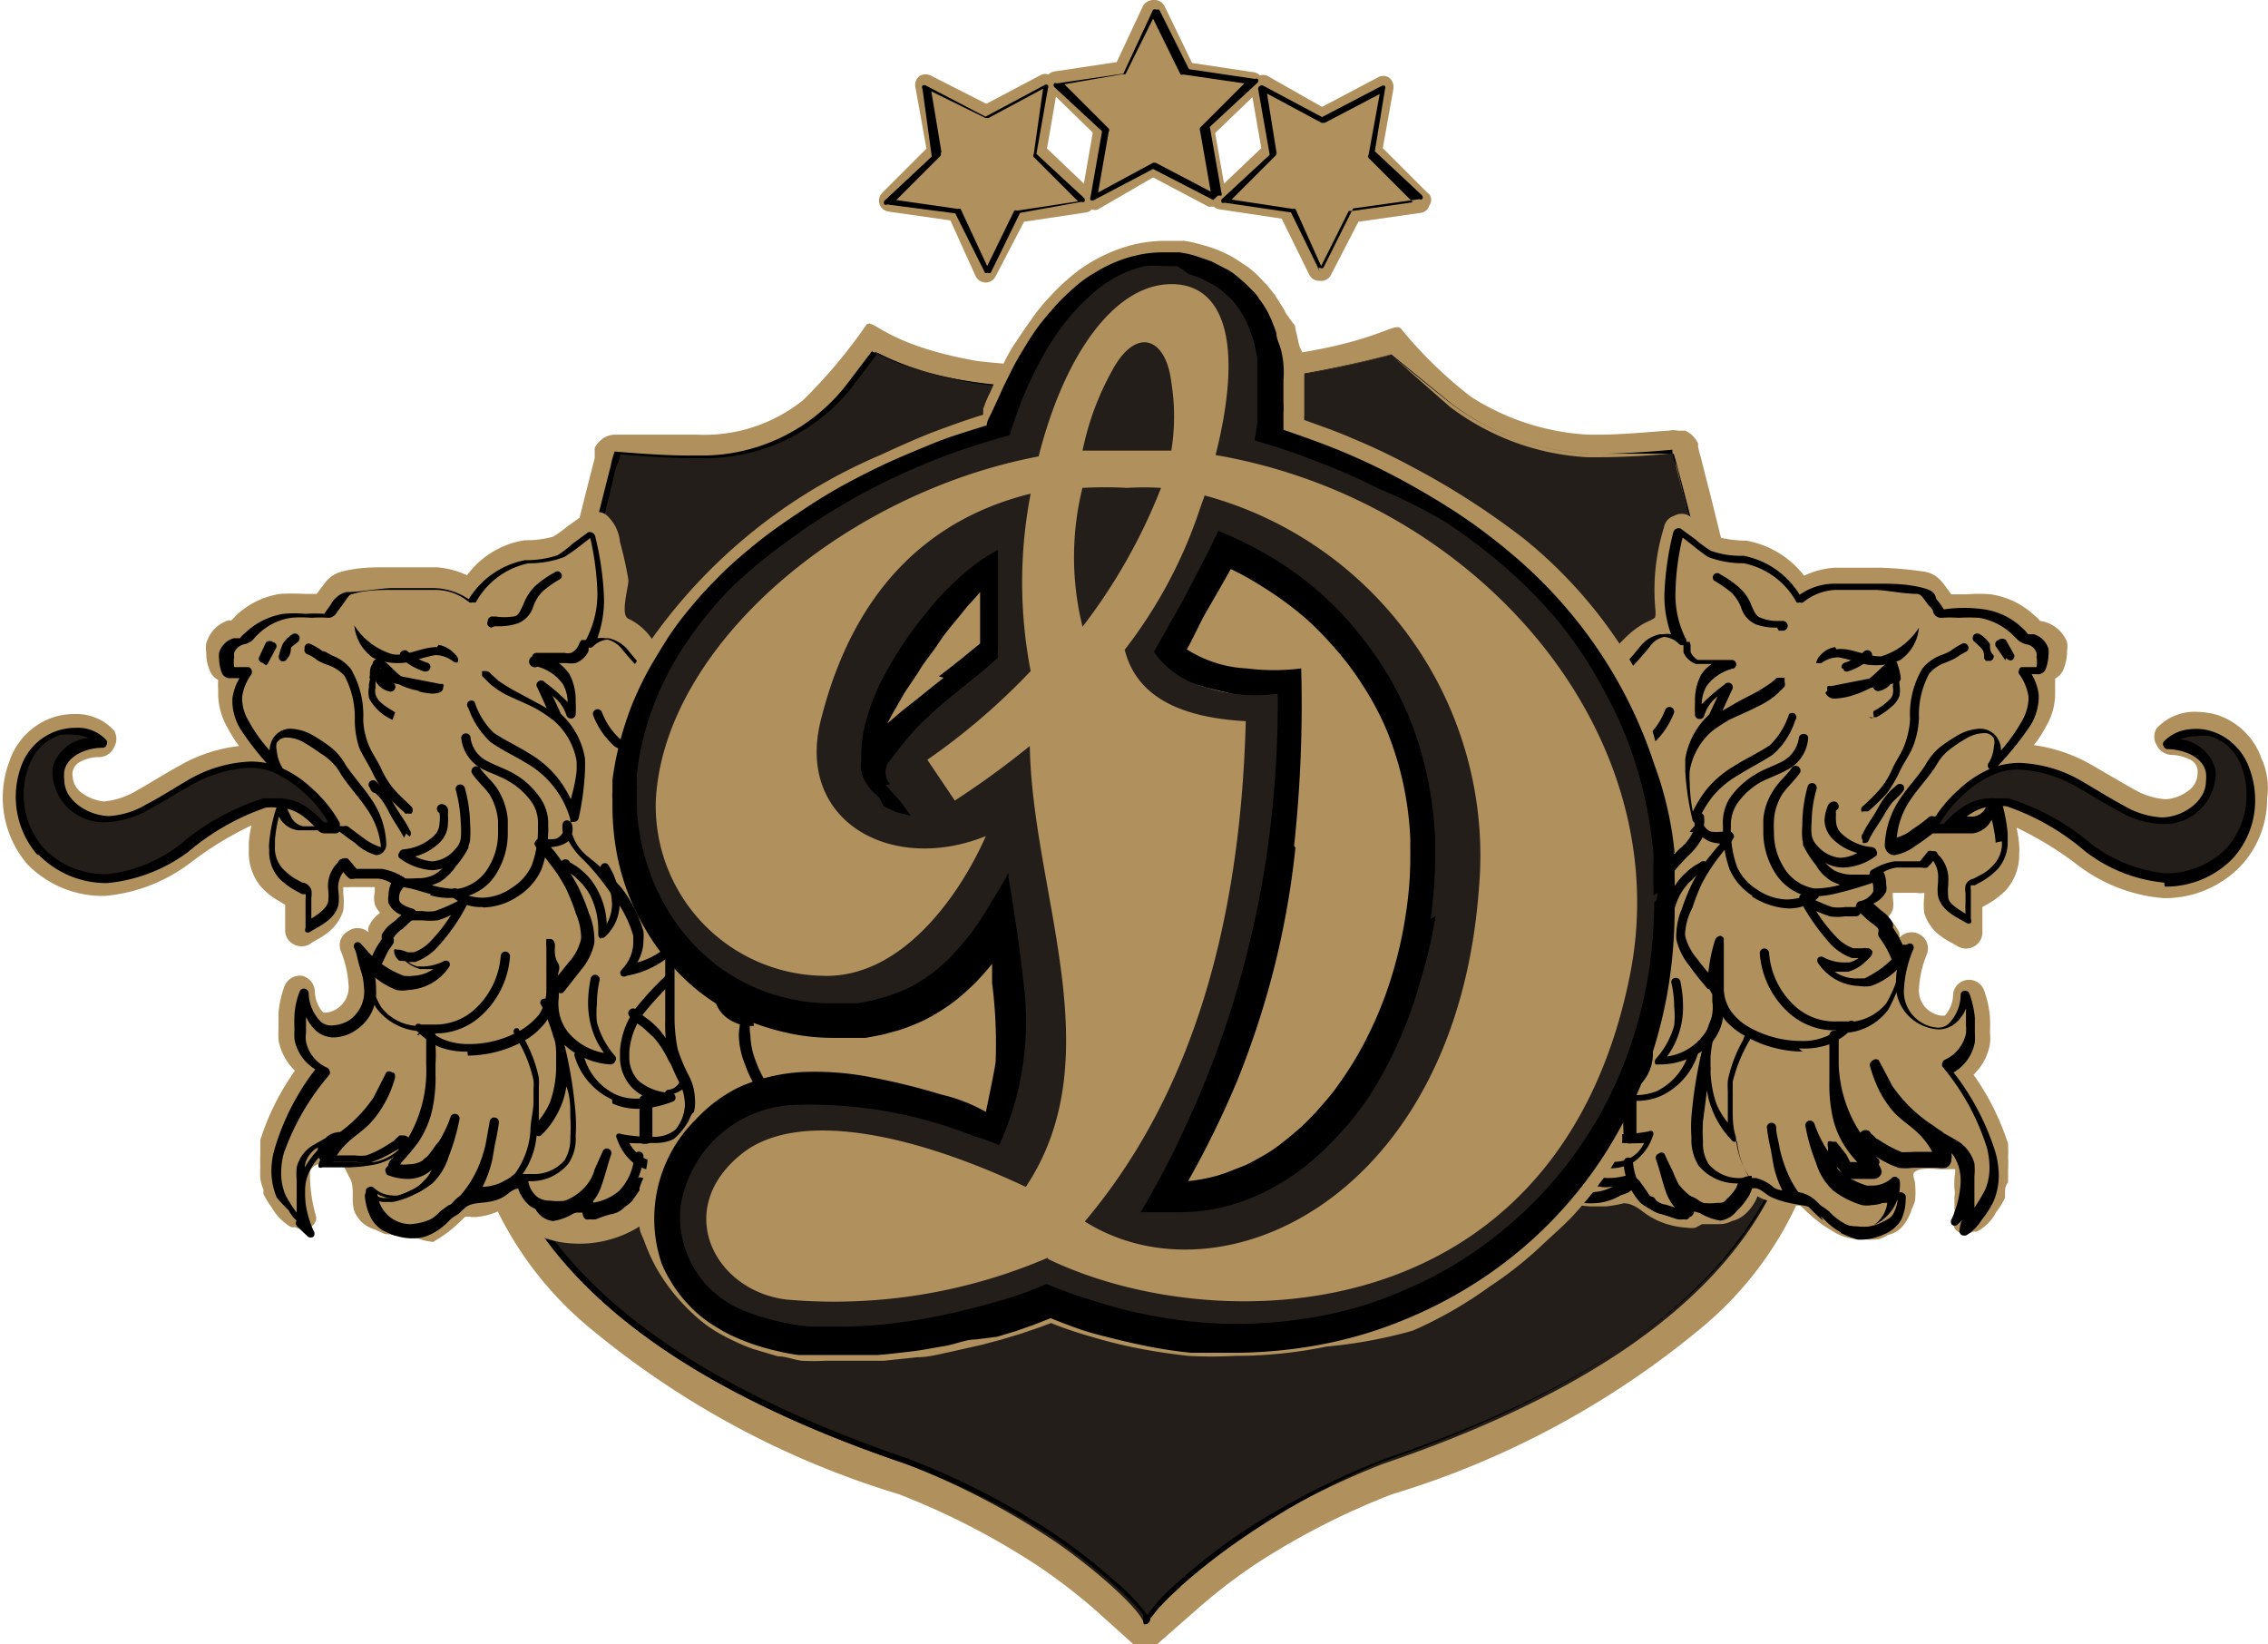 <svg xmlns="http://www.w3.org/2000/svg" viewBox="0 0 51.14 37.07"><defs><style>.cls-1{fill:#b0915d;}.cls-2{fill:#241e1b;}</style></defs><title>dinamo</title><g id="Layer_2" data-name="Layer 2"><g id="ikonas"><g id="dinamo-riga-2017-1280-10-404"><g id="Group-56"><g id="Group"><g id="dinamo-logo-copy"><path id="Shape" class="cls-1" d="M41.12,22c-.15-1-.53-2.56-.87-4-.1-.44-.59-2.43-1.06-4.32l-.63-2.55c-.09-.34-.16-.63-.21-.82a2,2,0,0,1-.06-.24s0,0,0-.07v0h0s0,0,0,0h0l0,0A.59.59,0,0,0,38,9.71l-.1,0-.07,0a.43.43,0,0,0-.2,0c-.12,0-1,.09-1.55.09h-.26a5.43,5.43,0,0,1-2.66-.86,9.69,9.69,0,0,1-1.57-1.53c-.14-.15-.44.23-2.2.53a30.07,30.07,0,0,1-4.51.26,14.9,14.9,0,0,1-2.84-.06c-2.12-.37-2.36-1-2.51-.81a11.53,11.53,0,0,1-1.42,1.69,3.55,3.55,0,0,1-2.39.78h-.26c-.3,0-.7,0-1,0l-.39,0h-.2a.49.49,0,0,0-.35.15.46.46,0,0,0-.11.15c0,.08,0,.07,0,.09s0,.07,0,.14c-.24.9-1.76,7.07-2,7.89-.34,1.4-.73,3-.87,4a9.62,9.62,0,0,0-.14,1.57,8,8,0,0,0,2.79,6.06,19.88,19.88,0,0,0,7.08,3.84,16.7,16.7,0,0,1,3.14,1.62,12.93,12.93,0,0,1,1.3,1l1.11,1,1.14-1a12.54,12.54,0,0,1,1.07-.85l.23-.16a16.53,16.53,0,0,1,3.13-1.61,19.89,19.89,0,0,0,7.08-3.84,8,8,0,0,0,2.79-6.06A15,15,0,0,0,41.12,22"/><path id="Shape-2" data-name="Shape" class="cls-2" d="M31.36,8a23.36,23.36,0,0,1-5.53.79c-2,0-4.28.08-6.09-.86l-.57.75a4.16,4.16,0,0,1-3.37,1.62,18.25,18.25,0,0,1-1.91-.08s-1.78,7.11-2,8c-.34,1.4-.73,3-.87,3.92-.92,5.35,3.07,8.71,9.39,10.86a16.92,16.92,0,0,1,3.25,1.67c.8.52,2.2,1.69,2.14,2-.06-.26,1.35-1.43,2.15-2a17.51,17.51,0,0,1,3.25-1.67c6.31-2.15,10.3-5.51,9.39-10.86-.15-.93-.53-2.52-.87-3.92-.2-.86-2-8-2-8a17.5,17.5,0,0,1-1.91.09,5.64,5.64,0,0,1-3.12-1.14"/><path id="Shape-3" data-name="Shape" d="M37.73,10.13h0m0,0h0m.1,0h0a0,0,0,0,0,0,0s0,0,0,0h0m0,.08h0m-23.84,0s0,.13-.06.23-.12.48-.21.81c-.17.68-.4,1.6-.63,2.54-.47,1.89-1,3.88-1.06,4.31-.34,1.4-.73,3-.87,3.91A8.57,8.57,0,0,0,11,23.56c0,4.47,3.78,7.38,9.48,9.33a17.21,17.21,0,0,1,3.26,1.67,12.75,12.75,0,0,1,1.38,1.07,4.6,4.6,0,0,1,.75.78,4.21,4.21,0,0,1,.74-.78A12.85,12.85,0,0,1,28,34.55a17,17,0,0,1,3.26-1.67c5.7-1.94,9.48-4.86,9.48-9.33a8.54,8.54,0,0,0-.13-1.47c-.15-.92-.52-2.52-.87-3.91-.19-.82-1.81-7.34-2-7.94H37.6l-.41,0c-.32,0-.74,0-1.06,0h-.29a5.67,5.67,0,0,1-3.16-1.16L31.35,8A24.2,24.2,0,0,1,26,8.81h-.14c-2,0-4.25.08-6.07-.85l-.54.72a4.22,4.22,0,0,1-3.41,1.65h-.29c-.57,0-1.39-.07-1.59-.09v0M25.78,36.57s0-.06,0-.08l0-.08a1.71,1.71,0,0,0-.17-.2,6.15,6.15,0,0,0-.51-.49,12.79,12.79,0,0,0-1.36-1.06A16.89,16.89,0,0,0,20.41,33c-5.72-1.94-9.55-4.89-9.55-9.43A8.66,8.66,0,0,1,11,22.1c.15-.93.52-2.53.87-3.92.18-.75,1.54-6.28,1.9-7.67a2,2,0,0,1,.09-.33s0,0,0,0,1,.09,1.62.09h.28a4.13,4.13,0,0,0,3.33-1.6l.57-.75,0,0,0,0c1.78.93,4.07.83,6.06.86H26a24.33,24.33,0,0,0,5.37-.79h0l0,0L32.73,9.1a5.61,5.61,0,0,0,3.09,1.13h.28c.6,0,1.5-.08,1.61-.09s0,0,0,0h0l0,0v0a.44.44,0,0,0,0,.06s0,.13.06.23.12.48.21.82c.17.69.4,1.6.63,2.55.47,1.89,1,3.88,1.06,4.32.34,1.4.73,3,.88,3.92a8.76,8.76,0,0,1,.13,1.49c0,4.54-3.84,7.49-9.55,9.44A17.58,17.58,0,0,0,28,34.69a14,14,0,0,0-1.36,1.06l-.07.07a5.39,5.39,0,0,0-.48.48l-.15.19s0,.1-.09.13l-.06,0"/><path id="Shape-4" data-name="Shape" class="cls-1" d="M27.4,3l.84-.81.2,1.15-.84.8L27.4,3Zm-3.79.34.2-1.16.83.81-.2,1.15-.84-.8Zm8.57,1-1-1L31.42,2a.27.27,0,0,0-.1-.25.24.24,0,0,0-.26,0l-1.25.66L28.56,1.7a.26.26,0,0,0-.15,0,.24.24,0,0,0-.13-.07l-1.4-.21L26.26.14A.26.26,0,0,0,26,0a.27.27,0,0,0-.23.14L25.18,1.4l-1.4.21a.26.26,0,0,0-.14.07.21.21,0,0,0-.15,0l-1.25.66L21,1.71a.26.26,0,0,0-.26,0,.25.25,0,0,0-.1.25l.25,1.39-1,1a.25.25,0,0,0,.14.42l1.4.2L22,6.23a.26.26,0,0,0,.23.14h0a.25.25,0,0,0,.22-.14L23.09,5l1.4-.21a.21.21,0,0,0,.13-.07.17.17,0,0,0,.14,0L26,4l1.25.66.12,0h0a.22.22,0,0,0,.13.06l1.4.21.62,1.26a.24.24,0,0,0,.23.14A.25.25,0,0,0,30,6.22L30.63,5l1.4-.2a.23.23,0,0,0,.2-.17.21.21,0,0,0,0-.25Z"/><path id="Shape-5" data-name="Shape" d="M26.06,3.67l1.24.65-.24-1.37a.09.09,0,0,1,0-.07l1-1-1.38-.2a.09.09,0,0,1-.06,0L26,.42l-.62,1.25a.07.07,0,0,1-.06,0L24,1.9l1,1a.06.06,0,0,1,0,.07l-.24,1.37L26,3.67h.06m1.3.84L26,3.81l-1.33.7a.08.08,0,0,1-.08,0,.09.09,0,0,1,0-.07l.26-1.48-1.08-1a.07.07,0,0,1,0-.08.06.06,0,0,1,.06,0l1.5-.22L26,.22a.07.07,0,0,1,.07,0,.1.1,0,0,1,.07,0l.67,1.34,1.49.22a.06.06,0,0,1,.06,0,.07.07,0,0,1,0,.08l-1.08,1,.26,1.48a.08.08,0,0,1,0,.07h-.08"/><path id="Shape-6" data-name="Shape" d="M28.77,3.43a.09.09,0,0,1,0,.07l-1,1,1.38.21a.08.08,0,0,1,.06,0L29.79,6l.62-1.24a.07.07,0,0,1,.06,0l1.39-.2-1-1a.06.06,0,0,1,0-.07l.25-1.37-1.24.65h-.07l-1.23-.66.22,1.37Zm1,2.71-.66-1.35-1.5-.22a.06.06,0,0,1-.06,0,.07.07,0,0,1,0-.08l1.08-1-.26-1.48a.08.08,0,0,1,.11-.08l1.33.71,1.34-.7a.08.08,0,0,1,.08,0,.09.09,0,0,1,0,.07L31,3.41l1.07,1a.08.08,0,0,1,0,.08.06.06,0,0,1-.06,0l-1.5.21-.67,1.34a.07.07,0,0,1-.07,0s0,0-.06,0Z"/><path id="Shape-7" data-name="Shape" d="M20.85,2l0-.07,0,.07Zm.36,1.44a.1.1,0,0,1,0,.07l-1,1,1.39.2a.08.08,0,0,1,.06,0L22.26,6l.61-1.25a.07.07,0,0,1,.06,0l1.38-.21-1-1a.06.06,0,0,1,0-.07L23.52,2l-1.23.66h-.07L21,2.06l.23,1.38Zm1,2.71-.67-1.34L20,4.61a.06.06,0,0,1-.06,0,.08.08,0,0,1,0-.08l1.07-1L20.8,2a.06.06,0,0,1,0-.07.08.08,0,0,1,.08,0l1.34.7,1.33-.71a.07.07,0,0,1,.08,0,.09.09,0,0,1,0,.07l-.26,1.48,1.08,1a.08.08,0,0,1,0,.08.06.06,0,0,1-.06,0L23,4.8l-.66,1.35a.07.07,0,0,1-.07,0,.11.11,0,0,1-.07,0Z"/><path id="Shape-8" data-name="Shape" class="cls-2" d="M40.18,22.07c-.14-.89-.51-2.41-.85-3.74-.2-.82-1.93-7.63-1.94-7.63a15,15,0,0,1-1.86.08,6.35,6.35,0,0,1-4.32-2.26,20.13,20.13,0,0,1-5.46.66v26.7a.13.13,0,0,1,0,.06c0-.25,1.32-1.4,2.09-1.9A16.78,16.78,0,0,1,31,32.43c6.16-2,10.05-5.25,9.16-10.37"/><path id="Shape-9" data-name="Shape" class="cls-1" d="M51,17.12a1.58,1.58,0,0,0-1-1,1.75,1.75,0,0,0-.46-.07,1.16,1.16,0,0,0-.91.37.36.36,0,0,0,0,.38.39.39,0,0,0,.32.22,1,1,0,0,1,.42.1.31.31,0,0,1,.18.22v0a.67.67,0,0,1,0,.13.48.48,0,0,1-.21.36.91.91,0,0,1-.51.19h0a1.64,1.64,0,0,1-.74-.24c-.29-.16-.59-.34-.92-.53a3.57,3.57,0,0,0-1.31-.45,2.65,2.65,0,0,0,.28-.43,1.45,1.45,0,0,0,.2-.7v-.12c0-.09,0-.17,0-.25a.41.41,0,0,0,.18-.19,1.08,1.08,0,0,0,.09-.44.61.61,0,0,0,0-.19A.76.76,0,0,0,46,14L46,14a.51.51,0,0,0-.11-.11,1.84,1.84,0,0,0-1-.49,3.2,3.2,0,0,0-.54,0H44l-.09-.12a1.76,1.76,0,0,0-.14-.18.62.62,0,0,0-.37-.21,8.61,8.61,0,0,0-1-.09H42l-.63,0a1.88,1.88,0,0,0-.69.18,2.11,2.11,0,0,0-1.3-.79,2.69,2.69,0,0,1-.64-.08,3.73,3.73,0,0,1-.31-.23l-.34-.25a.34.34,0,0,0-.34,0,.33.33,0,0,0-.23.26,4.76,4.76,0,0,0-.19,1.89c0,.17,0,.14-.12.21-.61.25-.92.9-1.45,1.26a.91.91,0,0,0-.27.31.5.5,0,0,0-.08.14,2.2,2.2,0,0,0,0,.25,9.54,9.54,0,0,0-.11,1c-.07.87,0,1.78,0,2.66v1a8.71,8.71,0,0,0,.16,1.61c.12.67.18,1.35.33,2,0,0,0,0,0,0,.06.24.08.5.14.74a.93.93,0,0,1,0,.23.46.46,0,0,1,0,.16,1.15,1.15,0,0,0,0,.19.35.35,0,0,1,0,.09.86.86,0,0,1-.18.24,4.3,4.3,0,0,0-.55.55.66.66,0,0,0-.13.29s0,.1,0,.14-.07,0-.08.08.11.12.17.14a2.83,2.83,0,0,0,.7.13h.35a2.81,2.81,0,0,0,.4-.07c.18,0,.32.1.45.2a1.73,1.73,0,0,0,.6.29,1.78,1.78,0,0,0,.38.06.61.61,0,0,0,.19,0l.15-.08h0l.16,0,.23,0h0a.57.57,0,0,0,.28-.07.66.66,0,0,0,.27-.13,1.05,1.05,0,0,0,.31-.43.71.71,0,0,0,.2.09,1.67,1.67,0,0,0,.53.13h.1a.31.31,0,0,1,.14,0l.07.06a2.77,2.77,0,0,0,.29.26,1.9,1.9,0,0,0,.27.19l.16.1a1.21,1.21,0,0,0,.48.14H42a1.56,1.56,0,0,0,.36,0,1,1,0,0,0,.22-.1.58.58,0,0,0,.31-.18,1,1,0,0,0,.21-.38,1.77,1.77,0,0,0,.08-.2,1.9,1.9,0,0,0,0-.41c0-.06-.08-.2,0-.25a.33.33,0,0,1,.15-.06,1.42,1.42,0,0,1,.35,0,2.84,2.84,0,0,0,.29,0c.07,0,.06,0,.1,0s0,.13,0,.23a1.6,1.6,0,0,0,0,.21.58.58,0,0,1,0,.19c0,.12,0,.23,0,.34s-.1.32.08.44a.39.39,0,0,0,.34,0l.08,0a1,1,0,0,0,.44-.44h0l0,0a1.89,1.89,0,0,0,.2-.32l0-.09a.07.07,0,0,0,0,0s0,0,0,0a.08.08,0,0,0,0,0c0-.09,0-.18.07-.26v0c0-.11,0-.21,0-.29v0a2.59,2.59,0,0,0,0-.28v0a2,2,0,0,0,0-.23s0,0,0,0a0,0,0,0,0,0,0l0-.07a5.68,5.68,0,0,0-.78-1.56,1.24,1.24,0,0,0,.37-.69,1.15,1.15,0,0,0,0-.26,3.6,3.6,0,0,0,0-.36,2.28,2.28,0,0,0-.14-.61.36.36,0,0,0-.69.11.73.73,0,0,1-.19.48s0,0-.07,0a.59.59,0,0,1-.28-.11.57.57,0,0,1-.23-.5,2.38,2.38,0,0,1,.18-.78.36.36,0,0,0-.16-.44.37.37,0,0,0-.46.07l0,0s0,0,0,0a.62.62,0,0,0,0-.11.84.84,0,0,0-.27-.33.83.83,0,0,0,.12-.19.7.7,0,0,0,0-.26s0-.08,0-.12h.54a.41.41,0,0,0,.17,0v.07a1.51,1.51,0,0,0,0,.39c.16.5.58.63.76.75a.37.37,0,0,0,.36,0,.36.36,0,0,0,.19-.3c0-.15,0-.28,0-.43v-.16l.16-.09a1.83,1.83,0,0,0,.38-.3,1.2,1.2,0,0,0,.29-.82,1.18,1.18,0,0,0,0-.18,2.78,2.78,0,0,0-.06-.4,7.72,7.72,0,0,1,1.36.83,3.68,3.68,0,0,0,1.95.76h0a2.37,2.37,0,0,0,1.74-.72A2.21,2.21,0,0,0,51.12,18a1.63,1.63,0,0,0-.1-.84Z"/><path id="Shape-10" data-name="Shape" class="cls-1" d="M32.78,25.17c0-.06-.09-.06-.15-.06a.67.67,0,0,1-.7-.37,1.64,1.64,0,0,1-.1-.45s0-.1,0-.11.17.09.2.1a.62.62,0,0,0,.8-.22,1.9,1.9,0,0,0,.14-.94c0-.17,0-.33,0-.5s0-.36,0-.54c0-.33.06-.67.07-1a4,4,0,0,1,.06-.49,2,2,0,0,1,.07-.34c.07-.15.21-.08.33-.14s.15-.23.16-.36A.94.94,0,0,1,34,19c-.21.18-.57.29-.77,0a1,1,0,0,1-.1-.73.45.45,0,0,0,.41.19.58.58,0,0,0,.37-.3c.21-.33.29-.72.5-1a5.51,5.51,0,0,1,.35-.48s.16-.15.13-.18l-.18-.23a.86.86,0,0,1-.16-.51,1.81,1.81,0,0,1,.17-.61,1.07,1.07,0,0,0,.75.52,1.08,1.08,0,0,0,.85-.36,7.42,7.42,0,0,0,.75-.81.62.62,0,0,1,.39-.25.57.57,0,0,1,.47.19,3.56,3.56,0,0,1-.08-2.55l.34.25a3,3,0,0,0,.36.25,2,2,0,0,0,.76.12,1.85,1.85,0,0,1,1.26.93,1.34,1.34,0,0,1,.81-.3,8.15,8.15,0,0,1,1,0c.32,0,.64,0,.95.09.14,0,.2.14.28.24l.15.2s0,.1.12.08a3,3,0,0,1,.9,0,1.53,1.53,0,0,1,.8.39l.12.12c0,.06.11.06.18.08a.4.4,0,0,1,.27.26.74.74,0,0,1,0,.41s-.1,0-.14,0l-.25,0a1.15,1.15,0,0,1,.23.56,1,1,0,0,1-.16.61,6.21,6.21,0,0,1-.8,1,.7.7,0,0,0,.07-.64c-.16-.27-.53-.17-.75,0s-.28.18-.4.26a1.14,1.14,0,0,0-.31.37c-.18.28-.41.51-.59.79a1.86,1.86,0,0,0-.32.93c0,.31.41,0,.53,0s.27-.2.4-.29.14,0,.18,0l.29,0a2.4,2.4,0,0,0,.46,0,.45.45,0,0,0,.36-.26,1.45,1.45,0,0,0,.12-.27,3.84,3.84,0,0,1,.18.81.91.91,0,0,1-.19.73,1.21,1.21,0,0,1-.3.24l-.18.09s-.13,0-.14.09a1.44,1.44,0,0,0,0,.36c0,.15,0,.28,0,.43-.22-.13-.52-.27-.59-.53s.06-.59-.17-.84c0,0-.1-.12-.13-.1a.81.81,0,0,0-.09.1l-.12.14s-.12,0-.16,0h-.46a1.34,1.34,0,0,0-.45.17.45.45,0,0,1,.1.44.61.61,0,0,1-.38.27l.29.27a.7.7,0,0,1,.24.25s0,.08,0,.13l.11.16c.07.11.12.24.18.34l.36-.41c-.21.55-.39,1.3.18,1.71a.64.64,0,0,0,.78.07,1.12,1.12,0,0,0,.32-.72,1.78,1.78,0,0,1,.11.51,2,2,0,0,1,0,.53.94.94,0,0,1-.53.67,5.6,5.6,0,0,1,1,1.82,1.69,1.69,0,0,1,0,1,1.52,1.52,0,0,1-.22.39.61.61,0,0,1-.17.16c-.06,0-.1.11-.17.13a1.71,1.71,0,0,1,.09-.54,1.16,1.16,0,0,0,0-.58,1.22,1.22,0,0,0-.3-.44,1.89,1.89,0,0,0-.22-.18l-.12-.07s-.08,0-.11,0a.49.49,0,0,0,.11.25s.12.14,0,.18-.2,0-.26,0h-.37a3.94,3.94,0,0,1-.68-.14.83.83,0,0,1-.26-.1c-.08-.06-.12-.16-.21-.19s0,.13.08.17l.15.27s.12.15,0,.18a.33.33,0,0,1-.17,0,2.07,2.07,0,0,1-.59-.14,1.05,1.05,0,0,1-.25-.14s-.06-.13-.13-.13a.28.28,0,0,0,.11.19.87.87,0,0,1,.13.25.87.87,0,0,0,.34.39c.32.2.79.47,1.08.09a1.05,1.05,0,0,1,0,.18c0,.07,0,.14-.06.22a.71.71,0,0,1-.14.34c-.09.1-.25.09-.36.1a1.69,1.69,0,0,1-.49,0,1,1,0,0,1-.41-.15c-.12-.09-.23-.2-.35-.28a.71.71,0,0,1-.17-.14s-.06-.1-.13-.12a3.59,3.59,0,0,0-.4-.14c-.14,0-.29-.08-.42-.1a.64.64,0,0,1-.19-.07s-.09-.1-.15-.12-.12,0-.17,0-.07.09-.07.16a.67.67,0,0,1-.19.38.73.73,0,0,1-.3.15.71.71,0,0,1-.4,0,1.4,1.4,0,0,1-.38-.18c-.09,0-.25-.15-.23-.27,0,.07.22.46.11.47a1,1,0,0,1-.37-.09,1.06,1.06,0,0,1-.54-.32c-.07-.08-.1-.2-.18-.27s-.21.08-.28.11a2.59,2.59,0,0,1-.72.19c-.52,0-.83-.27-1.29-.47a7.75,7.75,0,0,1-1.35-.63A2.15,2.15,0,0,1,33,25.6a1.28,1.28,0,0,1-.12-.11c0-.09,0-.21-.06-.32"/><path id="Shape-11" data-name="Shape" d="M39.5,26.56h.09a.91.91,0,0,1,.4.21c.21.15.57,0,.89.25.08.06.14.13.19.17a1.47,1.47,0,0,1,.18.13,1.35,1.35,0,0,0,.33.26.64.64,0,0,0,.33.09H42a1.08,1.08,0,0,0,.41-.1c.16-.08.25-.12.3-.24a.89.89,0,0,0,.08-.28.51.51,0,0,1-.29.07h-.14a1.93,1.93,0,0,1-.5-.18,1.32,1.32,0,0,1-.39-.26.88.88,0,0,1-.25-.42c0-.07,0-.15,0-.23s0-.1,0-.16a.22.22,0,0,1,0-.13h0a.1.1,0,0,1,.09,0h0c.11,0,.06,0,.09,0l0,0,.09.11.14.18.09.17h.1a3,3,0,0,0,.39,0h0l-.07-.09a1.36,1.36,0,0,1-.21-.36.56.56,0,0,1,0-.16v0a.13.13,0,0,1,.13-.11c.11,0,.11.06.13.08h0c.08.06.11.12.14.12l.21.13a3,3,0,0,0,.4.19,1,1,0,0,0,.25,0h.26l.31,0h.09a.43.43,0,0,0-.1-.16s-.19-.1-.24-.28a.1.1,0,0,1,.08-.12s0,0,0,0h0c.16,0,.23.12.28.13l.28.16a.87.87,0,0,1,.37.5,1.49,1.49,0,0,1,0,.29c0,.15,0,.28,0,.41s0,.26,0,.38a.79.79,0,0,0,0-.08,3.85,3.85,0,0,0,.24-.4,1.26,1.26,0,0,0,.1-.51,1.84,1.84,0,0,0-.06-.45,5.35,5.35,0,0,0-1-1.82.1.1,0,0,1,0-.09.1.1,0,0,1,.06-.07.84.84,0,0,0,.47-.59,1.07,1.07,0,0,0,0-.18c0-.11,0-.21,0-.32a.13.13,0,0,0,0-.06.84.84,0,0,1-.25.34.6.6,0,0,1-.37.13,1.06,1.06,0,0,1-.54-.19,1,1,0,0,1-.42-.88,2.59,2.59,0,0,1,.06-.48l0,0a.08.08,0,0,1-.09,0s-.06,0-.08-.06-.11-.24-.17-.33l-.11-.16a.23.23,0,0,1,0-.13h0c0-.07-.11-.13-.21-.21s-.21-.19-.29-.28a.09.09,0,0,1,0-.1.1.1,0,0,1,.07-.07.44.44,0,0,0,.31-.22s0,0,0-.08a.36.36,0,0,0-.08-.23.12.12,0,0,1,0-.1.1.1,0,0,1,.07-.09,1.45,1.45,0,0,1,.48-.18h.58l.1-.12.09-.11a.09.09,0,0,1,.08,0c.1,0,.1,0,.14.08l.06.06a.78.78,0,0,1,.17.56v.07a1.17,1.17,0,0,0,0,.26c0,.15.21.27.39.38a2.4,2.4,0,0,1,0-.25v-.21a.52.52,0,0,1,0-.18c.06-.15.19-.14.2-.16l.17-.09a1,1,0,0,0,.28-.23.71.71,0,0,0,.17-.51A.74.74,0,0,0,45,19a3.2,3.2,0,0,0-.09-.52v0a.56.56,0,0,1-.43.31h-.15l-.34,0-.29,0-.12,0c-.13.1-.26.2-.39.28a1.06,1.06,0,0,1-.47.21.21.21,0,0,1-.16-.07.23.23,0,0,1-.06-.18v0a2,2,0,0,1,.33-1c.19-.29.42-.52.59-.79a1.4,1.4,0,0,1,.33-.4,4.22,4.22,0,0,1,.41-.27,1.07,1.07,0,0,1,.48-.14.46.46,0,0,1,.41.23.51.51,0,0,1,.07.26,4,4,0,0,0,.47-.66,1.12,1.12,0,0,0,.15-.48v-.07a1.13,1.13,0,0,0-.21-.51.09.09,0,0,1,0-.1s0-.06.08-.06l.25,0h.06a.63.63,0,0,0,0-.23.22.22,0,0,0,0-.09.28.28,0,0,0-.21-.19.43.43,0,0,1-.22-.11l-.12-.12a1.44,1.44,0,0,0-.74-.37,3.59,3.59,0,0,0-.46,0,2.71,2.71,0,0,0-.4,0h0a.19.19,0,0,1-.18-.13c0-.07-.09-.13-.14-.2s-.13-.2-.21-.21c-.3,0-.62-.07-.93-.09H42l-.59,0a1.22,1.22,0,0,0-.75.28.08.08,0,0,1-.08,0,.07.07,0,0,1-.07,0,1.75,1.75,0,0,0-1.19-.88,2.25,2.25,0,0,1-.8-.14,3.92,3.92,0,0,1-.36-.27l-.22-.17a5.69,5.69,0,0,0-.16,1.21A2.21,2.21,0,0,0,38,14.38a.11.11,0,0,1,0,.14.1.1,0,0,1-.14,0,.52.52,0,0,0-.34-.16h0a.52.52,0,0,0-.32.22,7.62,7.62,0,0,1-.77.82,1.35,1.35,0,0,1-.81.4h-.12a1.19,1.19,0,0,1-.71-.39,1.41,1.41,0,0,0-.09.4v0a.78.78,0,0,0,.15.42c0,.08.11.15.17.24a.1.1,0,0,1,0,.07c0,.11-.06.11-.09.16l-.07.07a5.22,5.22,0,0,0-.35.47c-.16.24-.24.54-.38.81a2,2,0,0,0-.25.55v0s0,0,.08.15A.51.51,0,0,1,34,19c0,.3-.22.54-.22.75a1,1,0,0,1-.18.48,5,5,0,0,0-.23.71c-.08.21-.2.36-.25.54a3.35,3.35,0,0,0-.08.64,5.07,5.07,0,0,1,0,.54,2.05,2.05,0,0,0,0,.25v.3a1.86,1.86,0,0,1-.06.51.61.61,0,0,0,0,.19,4.81,4.81,0,0,0,.16.73c0,.13,0,.19,0,.24a2,2,0,0,0,.21.38,3,3,0,0,0,.62.79,2.27,2.27,0,0,0,.63.35c.24.11.38.26.56.33a1.68,1.68,0,0,0,.67.15,1.06,1.06,0,0,0,.56-.14,2.12,2.12,0,0,0,.24-.11.21.21,0,0,1,.17-.09.22.22,0,0,1,.19.12c.07.09.13.18.19.27s.08,0,.16.13a.38.38,0,0,0,.22.1l.29.09a.32.32,0,0,1,0-.15v0a.1.1,0,0,1,.07-.08s.08,0,.1,0L38,27s.07.06.08,0,.14,0,.23.07a1.33,1.33,0,0,0,.37.15h0c.08,0,.15-.07.25-.18a1.19,1.19,0,0,0,.22-.26.78.78,0,0,1,.09-.19.48.48,0,0,1,.26-.08Zm2,1.22a1.47,1.47,0,0,1-.37-.29.91.91,0,0,0-.15-.11c-.08-.06-.14-.13-.2-.17s-.54-.06-.88-.24c-.14-.09-.21-.17-.32-.18h-.07l-.06.15a1.54,1.54,0,0,1-.26.32.56.56,0,0,1-.4.26h0a1.28,1.28,0,0,1-.46-.17l-.21-.06a.18.18,0,0,1,0,.08.16.16,0,0,1-.07.12.13.13,0,0,1-.08,0,.55.55,0,0,1-.15,0l-.33-.11a.6.6,0,0,1-.33-.17s-.08,0-.16-.13-.13-.19-.2-.26l0,0h0c-.11.11-.24.11-.29.15a1.28,1.28,0,0,1-.66.16,1.78,1.78,0,0,1-.76-.17c-.22-.11-.37-.25-.56-.33a2.4,2.4,0,0,1-.69-.38,3.07,3.07,0,0,1-.66-.84c-.06-.12-.16-.26-.22-.41a2.22,2.22,0,0,1,0-.28,4.23,4.23,0,0,1-.16-.76.93.93,0,0,1,0-.24,1.72,1.72,0,0,0,0-.45v-.3a2.37,2.37,0,0,1,0-.26c0-.17,0-.34,0-.52a4.1,4.1,0,0,1,.08-.69,5,5,0,0,1,.25-.55,4.16,4.16,0,0,1,.24-.73.65.65,0,0,0,.15-.39c0-.3.23-.55.22-.74a.56.56,0,0,0,0-.12s-.1-.09-.1-.23a.18.18,0,0,1,0-.07,2.06,2.06,0,0,1,.27-.61c.14-.26.22-.55.39-.83a5.63,5.63,0,0,1,.36-.49l.09-.09a1.36,1.36,0,0,1-.32-.73v0a2,2,0,0,1,.18-.65.11.11,0,0,1,.1-.06.13.13,0,0,1,.1.06.94.94,0,0,0,.67.45h.09a1.11,1.11,0,0,0,.67-.34,7.23,7.23,0,0,0,.74-.8.76.76,0,0,1,.45-.28h.07a.55.55,0,0,1,.18,0,2.53,2.53,0,0,1-.15-.89,6.67,6.67,0,0,1,.2-1.41.13.13,0,0,1,.07-.08.12.12,0,0,1,.1,0l.34.25a2.48,2.48,0,0,0,.34.25,2,2,0,0,0,.73.11,1.91,1.91,0,0,1,1.27.88,1.37,1.37,0,0,1,.78-.25c.2,0,.4,0,.6,0h.38c.31,0,.64,0,1,.09s.27.2.34.28.1.13.15.21l0,0a3.11,3.11,0,0,1,.92,0,1.57,1.57,0,0,1,.85.42.85.85,0,0,1,.13.14l.13,0a.49.49,0,0,1,.33.33.6.6,0,0,1,0,.14.92.92,0,0,1-.07.33.19.19,0,0,1-.2.1h-.11a1.23,1.23,0,0,1,.16.46s0,.06,0,.09a1.28,1.28,0,0,1-.17.58,6.85,6.85,0,0,1-.81,1,.11.11,0,0,1-.14,0,.1.1,0,0,1,0-.14.85.85,0,0,0,.11-.37.32.32,0,0,0,0-.17.24.24,0,0,0-.24-.12.83.83,0,0,0-.37.11,3.48,3.48,0,0,0-.39.26,1.1,1.1,0,0,0-.29.34c-.18.29-.42.53-.59.79a1.78,1.78,0,0,0-.31.85v0s0,0,0,0h0a.84.84,0,0,0,.35-.18,3.57,3.57,0,0,0,.39-.29.14.14,0,0,1,.1,0,.75.75,0,0,1,.16,0l.29,0,.31,0h.13a.36.36,0,0,0,.28-.21,1.14,1.14,0,0,0,.11-.25.1.1,0,0,1,.1-.07.1.1,0,0,1,.1.07,3.46,3.46,0,0,1,.18.84s0,.11,0,.16a.92.92,0,0,1-.23.65,1.73,1.73,0,0,1-.33.26l-.18.1-.09,0a.37.37,0,0,0,0,.11v.22c0,.15,0,.28,0,.43a.1.1,0,0,1,0,.09.09.09,0,0,1-.1,0c-.21-.13-.55-.26-.64-.6a1.17,1.17,0,0,1,0-.31v-.07a.62.62,0,0,0-.11-.42l0,0,0,0a1.41,1.41,0,0,1-.13.15.24.24,0,0,1-.12,0h-.58a.89.89,0,0,0-.29.1.57.57,0,0,1,.06.28.39.39,0,0,1,0,.16.57.57,0,0,1-.29.27l.18.16a.82.82,0,0,1,.26.28.21.21,0,0,1,0,.1h0s.07.11.11.17a2.08,2.08,0,0,1,.11.22L43,21.3a.09.09,0,0,1,.13,0,.11.11,0,0,1,0,.13,2.73,2.73,0,0,0-.2.88.82.82,0,0,0,.76.86.35.35,0,0,0,.24-.08.94.94,0,0,0,.28-.66.09.09,0,0,1,.09-.09.1.1,0,0,1,.11.07,2.16,2.16,0,0,1,.12.53c0,.11,0,.23,0,.34a1.6,1.6,0,0,1,0,.22,1,1,0,0,1-.48.68A5.66,5.66,0,0,1,45,26a2.08,2.08,0,0,1,.07.5,1.53,1.53,0,0,1-.12.59,2.22,2.22,0,0,1-.27.42,1,1,0,0,1-.34.34.16.16,0,0,1-.1,0,.12.12,0,0,1-.06-.08v0a1.07,1.07,0,0,1,.06-.27c0-.12,0-.25,0-.38s0-.27,0-.4a1,1,0,0,0,0-.24A.65.65,0,0,0,44,26l0,0a.36.36,0,0,1,0,.15.19.19,0,0,1-.13.18.58.58,0,0,1-.18,0l-.31,0h-.25a1.23,1.23,0,0,1-.32,0,2.29,2.29,0,0,1-.44-.21l-.19-.12a.8.8,0,0,0,.1.16.51.51,0,0,1,.15.25.18.18,0,0,1-.18.17h-.1c-.15,0-.3,0-.41,0h0a.24.24,0,0,1-.21-.09c0-.07-.08-.14-.11-.18a.21.21,0,0,1,0-.06s0,.06,0,.08a.7.7,0,0,0,.2.33,1.1,1.1,0,0,0,.32.23,1.72,1.72,0,0,0,.44.16h.11a.28.28,0,0,0,.2-.06.33.33,0,0,1,.16-.11h0a.14.14,0,0,1,.12.08.18.18,0,0,1,0,.07v0a1.11,1.11,0,0,1-.1.47.79.79,0,0,1-.39.33,1.28,1.28,0,0,1-.49.12h-.1a2.81,2.81,0,0,1-.38-.15Z"/><path id="Shape-12" data-name="Shape" d="M41.11,27.52a2.76,2.76,0,0,1-.44-.45.14.14,0,0,1-.09,0,1.59,1.59,0,0,1-1.06-.41,1.84,1.84,0,0,1-.35-.93.1.1,0,0,1-.1,0A2.05,2.05,0,0,1,38.6,25a1.68,1.68,0,0,1-.11-.42l-.09.7a3.52,3.52,0,0,0,0,.46.86.86,0,0,0,.13.51.9.9,0,0,0,.73.31h.13a.16.16,0,0,1,.09,0,.12.12,0,0,1,0,.09.87.87,0,0,1-.3.63.68.68,0,0,1-.41.12,1.66,1.66,0,0,1-.39-.06.71.71,0,0,1-.2-.09.1.1,0,0,1,0,.12.11.11,0,0,1-.1.07A1.61,1.61,0,0,1,37,27.13a1.46,1.46,0,0,1-.39-.91.11.11,0,0,1,.09-.12.11.11,0,0,1,.12.09,1.3,1.3,0,0,0,.33.78,1.16,1.16,0,0,0,.63.27,1.06,1.06,0,0,1-.21-.35c-.09-.25-.14-.5-.23-.75a.1.1,0,0,1,.06-.13.1.1,0,0,1,.13,0c.06.14.12.26.19.4a2.46,2.46,0,0,0,.13.29,1.31,1.31,0,0,0,.54.42,1.28,1.28,0,0,0,.33,0,.43.43,0,0,0,.28-.08.63.63,0,0,0,.21-.36h0a1.12,1.12,0,0,1-.91-.4,1.09,1.09,0,0,1-.16-.63,3.37,3.37,0,0,1,0-.48,10.2,10.2,0,0,1,.32-1.81,2,2,0,0,1,.13-.4,1.25,1.25,0,0,1,.18-.37.1.1,0,0,1,.14,0,.11.11,0,0,1,0,.13,4.34,4.34,0,0,0-.28.71,2.58,2.58,0,0,0-.06.4l0,.22h0a.39.39,0,0,1,0,.1,2.48,2.48,0,0,0,.13.73,1.6,1.6,0,0,0,.26.43c0-.12,0-.23,0-.34v-.38a1.63,1.63,0,0,1,0-.23,3.09,3.09,0,0,1,.35-.92c0-.06.07-.12.1-.19h0a.1.1,0,0,1,0,0h.08a.1.1,0,0,1,0,.08.11.11,0,0,1,0,.06,3.46,3.46,0,0,0-.42,1l0,.21V25c0,.2,0,.42.07.63a1.86,1.86,0,0,0,.33.94,1.16,1.16,0,0,0,.74.31,2.28,2.28,0,0,1-.22-.61l-.06-.35a4.49,4.49,0,0,1-.09-.5h0a.1.1,0,0,1,.21,0h0c0,.16.06.32.08.48a3.3,3.3,0,0,0,.2.6,2.4,2.4,0,0,0,.71.89,1.24,1.24,0,0,0,.78.32.72.72,0,0,0,.25,0,.71.71,0,0,0,.49-.64.73.73,0,0,1-.35.1.62.62,0,0,1-.23,0,2,2,0,0,1-.66-.34,1.41,1.41,0,0,1-.37-.61,4.24,4.24,0,0,1-.24-.83.11.11,0,0,1,.07-.12.11.11,0,0,1,.13.06,2.62,2.62,0,0,0,.53.91.59.59,0,0,0,.42.16l.2,0c-.14-.16-.29-.3-.41-.48a2,2,0,0,1-.32-.71,3.36,3.36,0,0,1-.08-.82V24c0-.14,0-.27,0-.41a2.38,2.38,0,0,1,0-.25.1.1,0,0,1,.11-.1.1.1,0,0,1,.1.1c0,.22,0,.44,0,.66a3,3,0,0,0,.43,1.45,1.13,1.13,0,0,0,.75.52,4.37,4.37,0,0,0,.52,0l.41,0h0a1.68,1.68,0,0,0-.33-.43c-.16-.16-.37-.28-.55-.48a2.29,2.29,0,0,1-.4-.66,2.62,2.62,0,0,1-.13-.39s0-.07.08-.11a.11.11,0,0,1,.12,0s.28.52.3.57a3.26,3.26,0,0,0,.86.86,2.09,2.09,0,0,1,.76.86,1.4,1.4,0,0,1,.09.49,2,2,0,0,1-.08.55.14.14,0,0,1,.09,0,.11.11,0,0,1,0,.15l-.24.23a.1.1,0,0,1-.13,0,.11.11,0,0,1,0-.13,2.29,2.29,0,0,0,.2-.84,1.12,1.12,0,0,0-.07-.41,1.36,1.36,0,0,0-.36-.5,1.59,1.59,0,0,1,.1.23.1.1,0,0,1-.09.14h-.21l-.42,0a3.68,3.68,0,0,1-.55-.06,1.28,1.28,0,0,1-.57-.26l.3.34a.1.1,0,0,1,0,.16,1.21,1.21,0,0,1-.42.08.82.82,0,0,1-.57-.22l-.11-.11a1.06,1.06,0,0,0,.27.4,1.93,1.93,0,0,0,.58.3l.17,0a.66.66,0,0,0,.41-.18.09.09,0,0,1,.11,0,.11.11,0,0,1,.06.1v0a1,1,0,0,1-.66,1,1.12,1.12,0,0,1-.3,0,1.35,1.35,0,0,1-.9-.36"/><path id="Shape-13" data-name="Shape" d="M35.67,26.54a1.16,1.16,0,0,1-.27-.8,3.67,3.67,0,0,1,0-.46.11.11,0,0,1,.1-.09.11.11,0,0,1,.11.08,3.56,3.56,0,0,0,.21.67.43.43,0,0,0,.43.25h.1a.71.71,0,0,0,.72-.42,4,4,0,0,1-.48,0h-.09a.93.93,0,0,1-.64-.21,1.17,1.17,0,0,1-.28-.62,1,1,0,0,1,0-.17,1.23,1.23,0,0,1,.15-.54,2.45,2.45,0,0,0,.24-.58A3.56,3.56,0,0,0,36,23c0-.27,0-.55,0-.82s0-.47,0-.71a.1.1,0,0,1,.21,0c0,.24,0,.47,0,.71s0,.56,0,.83a3.4,3.4,0,0,1-.08.7,2.93,2.93,0,0,1-.26.63,1.12,1.12,0,0,0-.13.45.43.43,0,0,0,0,.12.92.92,0,0,0,.21.51.72.72,0,0,0,.51.15h.08a3.43,3.43,0,0,0,.63-.06.1.1,0,0,1,.1,0,.12.12,0,0,1,0,.1,1.17,1.17,0,0,1-.42.58,1,1,0,0,1-.57.15h-.11a.62.62,0,0,1-.61-.37.43.43,0,0,1,0-.11.81.81,0,0,0,.21.49.69.69,0,0,0,.53.21,1.61,1.61,0,0,0,.42-.07h0a.1.1,0,0,1,.13.07.1.1,0,0,1-.07.13,1.92,1.92,0,0,1-.47.07h0a.76.76,0,0,1-.67-.24"/><path id="Shape-14" data-name="Shape" d="M45.22,14.89,45,14.57a.1.1,0,0,1,.06-.14.14.14,0,0,1,.17,0l.18.32a.1.1,0,0,1-.06.14h0a.14.14,0,0,1-.12-.06"/><path id="Shape-15" data-name="Shape" d="M44.74,14.85c0-.09,0-.17-.07-.24s-.09-.09-.16-.15h0a.11.11,0,0,1,0-.15.12.12,0,0,1,.15,0,.72.72,0,0,1,.21.21c0,.09,0,.18.08.25a.1.1,0,0,1-.07.13h0s-.09,0-.1,0"/><path id="Shape-16" data-name="Shape" d="M42,18.33a.1.1,0,0,1,0-.15,3.9,3.9,0,0,0,.4-.4,1.85,1.85,0,0,0,.28-.47c.09-.19.21-.35.27-.53a2,2,0,0,0,.12-.56,2,2,0,0,1,.28-1.15,1,1,0,0,1,.42-.3,1.12,1.12,0,0,0,.22-.1,1.61,1.61,0,0,1,.26-.16.1.1,0,0,1,.13.06.1.1,0,0,1-.06.13,2.14,2.14,0,0,0-.23.14,2.29,2.29,0,0,1-.25.11.81.81,0,0,0-.34.24,1.94,1.94,0,0,0-.23,1,2,2,0,0,1-.13.63c-.08.2-.2.36-.29.54a2.86,2.86,0,0,1-.3.52,4.19,4.19,0,0,1-.42.41h0a.11.11,0,0,1-.07,0,.11.11,0,0,1-.08,0"/><path id="Shape-17" data-name="Shape" d="M42,18.94a.11.11,0,0,1,0-.14c.11-.23.26-.41.36-.61a1.92,1.92,0,0,1,.2-.29,1.35,1.35,0,0,1,.13-.13l.08-.07h0a.11.11,0,0,1,.14,0,.11.11,0,0,1,0,.14.88.88,0,0,1-.12.13l-.12.12a2.44,2.44,0,0,0-.18.27c-.12.21-.27.4-.36.6A.1.1,0,0,1,42,19l0,0"/><path id="Shape-18" data-name="Shape" d="M40.07,14.15a1.33,1.33,0,0,1-.47-.07.6.6,0,0,1-.34-.38.93.93,0,0,0-.21-.33,2.54,2.54,0,0,0-.4-.28.1.1,0,0,1,0-.14.1.1,0,0,1,.14,0,2.26,2.26,0,0,1,.44.31,1,1,0,0,1,.27.41c.07.15.1.23.23.27a1,1,0,0,0,.39.06h.08a.11.11,0,1,1,0,.22h-.09Z"/><path id="Shape-19" data-name="Shape" d="M38,14.56h0m.26,4a.1.1,0,0,1-.1-.09A6.14,6.14,0,0,1,38,17.39c0-.1,0-.19,0-.28a1.74,1.74,0,0,1,.54-1l.19-.41a.84.84,0,0,0-.3.43.1.1,0,0,1-.11.08.1.1,0,0,1-.1-.09,2.87,2.87,0,0,1,0-.29,1.21,1.21,0,0,1,.14-.62.81.81,0,0,1,.24-.24h-.15l-.21,0a.49.49,0,0,1-.28-.26l0-.09,0-.06,0,0s0,0,0-.09a.13.13,0,0,1,.07,0h0c.1,0,.06,0,.09.07l0,.06,0,.1h0a.4.4,0,0,0,.16.18l.15,0h.2l.42,0a.1.1,0,0,1,0,.2,1.06,1.06,0,0,0-.57.39.87.87,0,0,0-.11.41,4.22,4.22,0,0,1,.52-.45.1.1,0,0,1,.16.13l-.21.46.13-.07c.18-.11.35-.2.53-.29a3.63,3.63,0,0,0,.44-.27h0l0,0,.13-.11s0,0,.11,0l.06,0h0s0,.06,0,.09a.17.17,0,0,1,0,.11l-.07.07-.1.1a1.93,1.93,0,0,1-.46.29c-.21.11-.41.19-.6.28a3.57,3.57,0,0,0-.4.26,1.53,1.53,0,0,0-.51.9,2.09,2.09,0,0,0,0,.26,3.84,3.84,0,0,0,.07.66,2.63,2.63,0,0,1,.31-.5,2.37,2.37,0,0,1,.64-.54c.27-.17.54-.29.79-.46a1.69,1.69,0,0,0,.43-.7h0a.11.11,0,0,1,.14,0,.11.11,0,0,1,0,.14,1.72,1.72,0,0,1-.5.77c-.27.18-.54.31-.79.47a2.08,2.08,0,0,0-.59.5,2.54,2.54,0,0,0-.4.77.12.12,0,0,1-.1,0h0"/><path id="Shape-20" data-name="Shape" d="M35.23,18.16a8,8,0,0,1-.08-.83v-.2a1.26,1.26,0,0,1,.11-.59,2,2,0,0,1,.5-.53,3.31,3.31,0,0,1,.31-.23l.08,0a.14.14,0,0,1,.13.1l0,0a.11.11,0,0,1,0,.15.12.12,0,0,1-.1,0c-.08,0-.1,0-.11-.07l-.23.17a1.68,1.68,0,0,0-.45.46,1.12,1.12,0,0,0-.09.49v.2a4.08,4.08,0,0,0,0,.5l.06-.06.33-.3a5.12,5.12,0,0,1,.72-.48l.41-.19a1.41,1.41,0,0,0,.32-.14,1.58,1.58,0,0,0,.41-.61.1.1,0,0,1,.19.09,1.88,1.88,0,0,1-.48.69A1.5,1.5,0,0,1,37,17l-.39.17a4,4,0,0,0-.69.46l-.31.28a.49.49,0,0,0-.17.25.12.12,0,0,1-.1.1h0a.14.14,0,0,1-.08-.1"/><path id="Shape-21" data-name="Shape" d="M35.59,19.83a.12.12,0,0,1-.09-.06,2.22,2.22,0,0,1-.19-.87.83.83,0,0,1,0-.23,3.56,3.56,0,0,1,.37-1.12.1.1,0,0,1,.14,0,.11.11,0,0,1,0,.14,3.86,3.86,0,0,0-.35,1.06,1.38,1.38,0,0,0,0,.2,1.83,1.83,0,0,0,.11.61c.11-.16.19-.28.33-.47s.29-.34.5-.57a.11.11,0,0,1,.15,0,.11.11,0,0,1,0,.15c-.21.23-.3.32-.49.56a4.63,4.63,0,0,0-.43.63.28.28,0,0,1-.12,0h0"/><path id="Shape-22" data-name="Shape" d="M40.65,23.71a2.68,2.68,0,0,1-1.28-.34A1.71,1.71,0,0,1,38.9,23a1.18,1.18,0,0,1-.21-.64V22.1a.5.5,0,0,0,0,.1.12.12,0,0,1-.08.09.1.1,0,0,1-.11,0c-.14-.17-.28-.33-.4-.51a1.4,1.4,0,0,1-.3-.6.74.74,0,0,1,0-.15,1.48,1.48,0,0,1,.12-.53,4.89,4.89,0,0,1,.24-.59,3.32,3.32,0,0,1,.34-.54l.21-.26.08-.09a.88.88,0,0,1-.27-.06l-.13-.08a1.54,1.54,0,0,1-.34.43,5.43,5.43,0,0,0-.64.79,2.68,2.68,0,0,0-.48.92.75.75,0,0,0,0,.15.88.88,0,0,0,.27.62.12.12,0,0,1,0,.13.11.11,0,0,1-.12,0,2.11,2.11,0,0,1-1.24-.71,1.77,1.77,0,0,1-.24-.7,4.27,4.27,0,0,1-.07-.79v0a.1.1,0,0,1,.21,0v0a4.83,4.83,0,0,0,.06.76,1.52,1.52,0,0,0,.21.62,1.59,1.59,0,0,0,.83.54,1,1,0,0,1-.14-.51,1.11,1.11,0,0,1,0-.19,2.9,2.9,0,0,1,.51-1,5.43,5.43,0,0,1,.67-.81,1,1,0,0,0,.34-.5.45.45,0,0,1,0-.21v0a.09.09,0,0,1,.09-.09.1.1,0,0,1,.11.06.62.62,0,0,1,0,.22.31.31,0,0,0,.16.14.92.92,0,0,0,.25,0H39s.09,0,.1.12v0a.92.92,0,0,1-.2.27l-.2.26a4.12,4.12,0,0,0-.32.51,4.57,4.57,0,0,0-.22.56A1.4,1.4,0,0,0,38,21a.4.4,0,0,0,0,.11,1.27,1.27,0,0,0,.27.51c.08.11.17.22.25.31a3.85,3.85,0,0,1,.15-.73.14.14,0,0,1,.13-.1h0a.14.14,0,0,1,.07.06,0,0,0,0,1,0,0,.06.06,0,0,0,0,0,.62.62,0,0,0,0,.12v1a.9.9,0,0,0,.17.53,1.27,1.27,0,0,0,.4.35,2.41,2.41,0,0,0,1.17.31h0a1.33,1.33,0,0,0,.56-.1.79.79,0,0,0,.23-.14h0a1.53,1.53,0,0,1-1.07-.4,2,2,0,0,1-.65-1.34h0a.1.1,0,0,1,.21,0,1.8,1.8,0,0,0,.59,1.2,1.32,1.32,0,0,0,.92.34l.29,0a.1.1,0,0,1,.11,0,.1.1,0,0,1,0,.12,1.55,1.55,0,0,1-.51.38,1.65,1.65,0,0,1-.65.11l-.08,0"/><path id="Shape-23" data-name="Shape" d="M40.82,19.27a.61.61,0,0,1-.18-.35,1.8,1.8,0,0,1,0-.32v-.06a3.27,3.27,0,0,1,.12-.81h0a.1.1,0,0,1,.2.06,2.82,2.82,0,0,0-.11.75v0a1.27,1.27,0,0,0,0,.28.43.43,0,0,0,.13.25.76.76,0,0,0,.51.27.84.84,0,0,0,.39-.11,1.21,1.21,0,0,1-.57-.33.62.62,0,0,1-.17-.4v0a1,1,0,0,1,.07-.32.16.16,0,0,1,.14-.11.11.11,0,0,1,.11.11.09.09,0,0,1-.06.09.17.17,0,0,0,0,.08.88.88,0,0,0,0,.17h0a.4.4,0,0,0,.11.26,1.14,1.14,0,0,0,.71.32.12.12,0,0,1,.09.08.11.11,0,0,1,0,.11,1.29,1.29,0,0,1-.74.27.83.83,0,0,1-.66-.32"/><path id="Shape-24" data-name="Shape" d="M40.85,20.23a1.21,1.21,0,0,1-.86-.61,1.72,1.72,0,0,1-.23-.86c0-.1,0-.2,0-.29A1.39,1.39,0,0,1,40,17.8c.13-.2.3-.33.41-.5h0a.11.11,0,0,1,.18.12c-.14.2-.3.33-.41.5a1.23,1.23,0,0,0-.18.58,2.35,2.35,0,0,0,0,.27,1.46,1.46,0,0,0,.2.75,1,1,0,0,0,.7.51H41a2.2,2.2,0,0,0,.49-.08h0l-.17-.07a1,1,0,0,1-.37-.37,2.37,2.37,0,0,1-.27-.41.11.11,0,0,1,0-.14.11.11,0,0,1,.14,0,2.33,2.33,0,0,0,.25.37.91.91,0,0,0,.3.3.9.9,0,0,0,.4.09l.36,0a.11.11,0,0,1,.12.08.1.1,0,0,1-.07.12c-.24.08-.47.15-.72.21a2.32,2.32,0,0,1-.53.08h-.14"/><path id="Shape-25" data-name="Shape" d="M39.52,20.2a1.35,1.35,0,0,1-.52-.6,2.62,2.62,0,0,1-.15-.81c0-.06,0-.12,0-.17A1.05,1.05,0,0,1,39,18a1.9,1.9,0,0,1,.58-.54c.23-.14.45-.2.64-.31a.71.71,0,0,0,.34-.5.1.1,0,0,1,.11-.1.09.09,0,0,1,.1.11.87.87,0,0,1-.44.68c-.23.13-.45.2-.64.3a1.65,1.65,0,0,0-.52.48.86.86,0,0,0-.14.52,1,1,0,0,0,0,.16,2.35,2.35,0,0,0,.14.75,1.15,1.15,0,0,0,.44.5,1.25,1.25,0,0,0,.67.23h0c.18,0,.48-.06.55-.17h0a.11.11,0,0,1,.17.13,1,1,0,0,1-.71.24h0a1.68,1.68,0,0,1-.79-.27"/><path id="Shape-26" data-name="Shape" d="M41.63,23.16a.1.1,0,0,1,.09-.12,1.14,1.14,0,0,0,.82-.43,3.21,3.21,0,0,0,.33-.85,1.59,1.59,0,0,1-.68.47.89.89,0,0,1-.28,0,1.15,1.15,0,0,1-.91-.51.1.1,0,0,1,0-.13.11.11,0,0,1,.13,0,1,1,0,0,0,.43.11h.14a.68.68,0,0,0,.21-.1l-.15,0a1.24,1.24,0,0,1-.46-.29,5,5,0,0,1-.71-1,.12.12,0,0,1,0-.13.1.1,0,0,1,.12,0,3.61,3.61,0,0,0,.6.27.9.9,0,0,0,.29,0s.14,0,.25,0h0a.1.1,0,0,1,0,.21h0c-.06,0-.14,0-.25,0a1.12,1.12,0,0,1-.34,0,2.83,2.83,0,0,1-.31-.12,3.57,3.57,0,0,0,.47.6.93.93,0,0,0,.37.24l.14,0h0l.07,0a.34.34,0,0,1,.12,0s.06,0,.1.07a.41.41,0,0,1,0,0c0,.11-.07.14-.11.19l-.1.09a.9.9,0,0,1-.34.18l-.19,0h-.11a.86.86,0,0,0,.45.15l.22,0a2.3,2.3,0,0,0,.87-.72.1.1,0,0,1,.13,0,.11.11,0,0,1,0,.12,4.64,4.64,0,0,1-.46,1.3,1.31,1.31,0,0,1-1,.53h0s-.06,0-.07-.09"/><path id="Shape-27" data-name="Shape" d="M37.33,24a.12.12,0,0,1,0-.12,1.84,1.84,0,0,0,.42-.76,2,2,0,0,0,0-.42,2.44,2.44,0,0,0-.06-.53.09.09,0,0,1,.08-.12.1.1,0,0,1,.12.08,2.72,2.72,0,0,1,.06.57,1.88,1.88,0,0,1-.36,1.12,1.24,1.24,0,0,0,.77-.42,1,1,0,0,0,.25-.55v0a.9.9,0,0,0,0-.27c0-.06,0-.11,0-.16a.66.66,0,0,1-.08-.18.1.1,0,0,1,.2,0s0,.06.07.14a1.09,1.09,0,0,1,0,.17,1.21,1.21,0,0,1,.06.33v0a1.15,1.15,0,0,1-.3.67A1.67,1.67,0,0,1,37.4,24h0s0,0-.06,0"/><path id="Shape-28" data-name="Shape" d="M36.1,24.75a.11.11,0,0,1-.07-.11.1.1,0,0,1,.1-.09,1.18,1.18,0,0,0,.73-.26.77.77,0,0,0,.21-.57v-.09a1.68,1.68,0,0,0-.3-.83,6.68,6.68,0,0,0-.67-.73.1.1,0,0,1,0-.15.11.11,0,0,1,.15,0,6.25,6.25,0,0,1,.68.75,1.92,1.92,0,0,1,.34.94v.11a1,1,0,0,1-.27.72,1.31,1.31,0,0,1-.4.25,1.48,1.48,0,0,0,.29,0,1.26,1.26,0,0,0,.47-.09,1.4,1.4,0,0,0,.73-.89.1.1,0,0,1,.21,0,1.57,1.57,0,0,1-.85,1,1.35,1.35,0,0,1-.55.11,2.5,2.5,0,0,1-.79-.17"/><path id="Shape-29" data-name="Shape" d="M36.12,24.77c-.12,0-.33-.12-.38-.34v0a.64.64,0,0,1,.09-.27l.18-.3a2.64,2.64,0,0,1,.36-.55l.25-.23a2.33,2.33,0,0,0,.26-.21.11.11,0,0,1,.17.13,2.78,2.78,0,0,1-.29.24l-.25.21a2.6,2.6,0,0,0-.33.51,3,3,0,0,0-.17.3.46.46,0,0,0-.07.18v0c0,.07.13.14.26.19a.11.11,0,0,1,.06.14.12.12,0,0,1-.1.07l0,0"/><path id="Shape-30" data-name="Shape" d="M36.61,25.68v-.1a8.07,8.07,0,0,1,0-.81c0-.06.07-.1.15-.1s.14,0,.14.11c0,.27,0,.53,0,.8v.09h0c0,.06-.07.11-.14.11s-.15,0-.15-.1"/><path id="Shape-31" data-name="Shape" d="M34.64,22.11a1.46,1.46,0,0,1-.46-.38.1.1,0,0,1,0-.13.1.1,0,0,1,.13,0,1,1,0,0,0,.33.14.13.13,0,0,0,.1,0,.62.62,0,0,0,.09-.38v0a4.81,4.81,0,0,0-.06-.64,1.82,1.82,0,0,1,0-.33,2.56,2.56,0,0,1,0-.4.1.1,0,1,1,.21,0,2.53,2.53,0,0,0,0,.38c0,.1,0,.2,0,.3a4.67,4.67,0,0,1,.07.67v0a.77.77,0,0,1-.15.52.32.32,0,0,1-.19.1l0,0a1,1,0,0,0,.39.14h.09c.29-.09.49-.55.63-.87a.11.11,0,1,1,.2.08c-.14.31-.31.83-.76,1a.42.42,0,0,1-.16,0,1.14,1.14,0,0,1-.5-.17"/><path id="Shape-32" data-name="Shape" d="M34.2,23.13h0a.94.94,0,0,1-.65-.22,1.14,1.14,0,0,1-.37-.65.09.09,0,0,1,0-.1.11.11,0,0,1,.11,0,1,1,0,0,0,.43.11.3.3,0,0,0,.23-.08.74.74,0,0,0,.21-.52v0a1.93,1.93,0,0,0-.25-.76l-.18-.35a1.76,1.76,0,0,0-.21-.36.11.11,0,0,1,0-.15.1.1,0,0,1,.15,0,2.44,2.44,0,0,1,.24.4c.07.12.13.25.19.36a2.19,2.19,0,0,1,.27.84v0a.9.9,0,0,1-.28.67.55.55,0,0,1-.37.14,1,1,0,0,1-.3,0,1,1,0,0,0,.25.34.85.85,0,0,0,.51.17h0a.69.69,0,0,0,.55-.21.63.63,0,0,0,.16-.45v-.09h0a.1.1,0,0,1,.21,0v.11a.9.9,0,0,1-.21.59.92.92,0,0,1-.7.26Z"/><path id="Shape-33" data-name="Shape" d="M33.06,25.18a.8.8,0,0,1-.42-.17.58.58,0,0,1-.14-.18l0-.07h0s0,0-.07-.11a.08.08,0,0,1,0-.09l.07,0c.08,0,.09,0,.11.06l0,0h.16a.53.53,0,0,0,.31-.13c.2-.19.14-.55.18-.89a.1.1,0,0,1,.12-.09.1.1,0,0,1,.09.12c0,.28.06.71-.24,1a.71.71,0,0,1-.45.2h-.07l0,0a.54.54,0,0,0,.31.12h.09a.85.85,0,0,0,.63-.29,2.25,2.25,0,0,0,.43-.74,1.49,1.49,0,0,0,.12-.57,1.22,1.22,0,0,0,0-.32.09.09,0,0,1,.07-.13.1.1,0,0,1,.13.07,1.37,1.37,0,0,1,.06.39,1.81,1.81,0,0,1-.14.65,2.53,2.53,0,0,1-.47.81,1.08,1.08,0,0,1-.78.36.46.46,0,0,0-.13,0"/><path id="Shape-34" data-name="Shape" d="M33,23.48a.1.1,0,0,1-.1-.11c0-.14,0-.27,0-.4V22.5c0-.28,0-.55,0-.81s0-.56,0-.84a3,3,0,0,1,.07-.41.75.75,0,0,1,.17-.36.11.11,0,0,1,.15,0,.11.11,0,0,1,0,.15.75.75,0,0,0-.1.24c0,.13,0,.25-.07.39s0,.55,0,.83,0,.54,0,.8V23c0,.14,0,.27,0,.41a.1.1,0,0,1-.11.1Z"/><path id="Shape-35" data-name="Shape" d="M34.44,26.74a1.48,1.48,0,0,1-.47-.26.84.84,0,0,1-.24-.5,2.16,2.16,0,0,1,0-.5c0-.25,0-.48,0-.71a.1.1,0,0,1,.21,0c0,.24,0,.47,0,.7a2.38,2.38,0,0,0,0,.46.69.69,0,0,0,.18.39,1.15,1.15,0,0,0,.4.23h.15a1.43,1.43,0,0,1-.19-.46,2.44,2.44,0,0,1-.07-.6,4.14,4.14,0,0,1,0-.61.1.1,0,0,1,.21,0,3.86,3.86,0,0,0,0,.59,2.41,2.41,0,0,0,.06.54,1.25,1.25,0,0,0,.19.44.21.21,0,0,1,0,.11.16.16,0,0,1-.13.15.38.38,0,0,1-.15,0,.78.78,0,0,1-.18,0"/><path id="Shape-36" data-name="Shape" d="M37.57,21.15a1.08,1.08,0,0,1-.35-.8,1.66,1.66,0,0,1,.25-.85h0a.09.09,0,0,1,.14,0,.1.1,0,0,1,0,.14,1.47,1.47,0,0,0-.23.74.82.82,0,0,0,.12.45,2.09,2.09,0,0,1,.19-.73,1.5,1.5,0,0,1,.32-.42,1.47,1.47,0,0,1,.2-.16l.12-.07h0a.11.11,0,0,1,.18.12.49.49,0,0,1-.19.13.69.69,0,0,0-.17.14,1.21,1.21,0,0,0-.28.36,1.76,1.76,0,0,0-.18.81v.09a.11.11,0,0,1-.06.1h0s0,0-.06,0"/><path id="Shape-37" data-name="Shape" class="cls-2" d="M49.87,17.31c.19.65-.46,1.12-1,1.14a2,2,0,0,1-1-.28c-.31-.17-.61-.36-.92-.53a2.45,2.45,0,0,0-1.91-.34,2.24,2.24,0,0,0-.78.5,2.56,2.56,0,0,0-.6.74l0,.08.23,0A.11.11,0,0,0,44,18.6a1.63,1.63,0,0,1,.36-.32,1.15,1.15,0,0,1,.89-.16,5.31,5.31,0,0,1,1.79,1,3.32,3.32,0,0,0,1.75.71,2,2,0,0,0,1.51-.6,1.93,1.93,0,0,0,.34-2,1.18,1.18,0,0,0-.76-.74,1,1,0,0,0-1,.2.92.92,0,0,1,1,.6"/><path id="Shape-38" data-name="Shape" d="M45.29,18a5.34,5.34,0,0,1,1.83,1,3.32,3.32,0,0,0,1.69.69h0a1.92,1.92,0,0,0,1.4-.57,1.83,1.83,0,0,0,.33-1.84,1.07,1.07,0,0,0-.7-.68,1.19,1.19,0,0,0-.33,0,.84.84,0,0,0-.35.07.92.92,0,0,1,.79.66.74.74,0,0,1,0,.25,1.16,1.16,0,0,1-1.17,1h0a2.1,2.1,0,0,1-1-.29c-.32-.17-.62-.36-.92-.53a2.89,2.89,0,0,0-1.34-.41,1.44,1.44,0,0,0-.49.08,2.37,2.37,0,0,0-.75.48,2.71,2.71,0,0,0-.55.67l.1,0h0l0,0a1.88,1.88,0,0,1,.38-.35A1.16,1.16,0,0,1,45,18l.31,0ZM48.8,19.9a3.44,3.44,0,0,1-1.8-.72,5.38,5.38,0,0,0-1.75-1,1.13,1.13,0,0,0-.26,0,1,1,0,0,0-.56.17,1.53,1.53,0,0,0-.34.31.23.23,0,0,1-.18.1h-.08l-.22,0a.13.13,0,0,1-.07,0,.1.1,0,0,1,0-.09l0-.09a2.94,2.94,0,0,1,.62-.77,2.5,2.5,0,0,1,.82-.52,1.85,1.85,0,0,1,.55-.09,3,3,0,0,1,1.44.43c.31.18.61.37.91.53a1.91,1.91,0,0,0,.86.27h0c.47,0,1-.36,1-.81a.78.78,0,0,0,0-.2h0c-.06-.35-.49-.52-.86-.53a.09.09,0,0,1-.09-.06.09.09,0,0,1,0-.11.92.92,0,0,1,.7-.28,1.32,1.32,0,0,1,.39.06,1.3,1.3,0,0,1,.83.8,2,2,0,0,1,.14.72,1.94,1.94,0,0,1-.5,1.33,2.1,2.1,0,0,1-1.54.64Z"/><path id="Shape-39" data-name="Shape" d="M41.53,15.07a.1.1,0,0,1,.07-.13,1.16,1.16,0,0,0,.43-.25h0a.11.11,0,0,1,.15,0,.1.1,0,0,1,0,.15,1.35,1.35,0,0,1-.52.3h0a.08.08,0,0,1-.1-.07"/><path id="Shape-40" data-name="Shape" d="M42.25,16.18a.14.14,0,0,1,0-.06.1.1,0,0,1,0-.09h0a1.44,1.44,0,0,0,.37-.27h0a.25.25,0,0,0,.06-.11v0a.46.46,0,0,0,0-.17h0a.5.5,0,0,0,0-.13v0h0a.46.46,0,0,1-.31.23.12.12,0,0,1-.13-.07.1.1,0,0,1,.06-.13.38.38,0,0,0,.2-.14l0-.12h0a.1.1,0,0,1,0-.09h.1a.45.45,0,0,1,.16.15.51.51,0,0,1,.07.26h0a.72.72,0,0,1,0,.25.56.56,0,0,1-.13.2h0a1.75,1.75,0,0,1-.39.28h-.06a.07.07,0,0,1-.1,0"/><path id="Shape-41" data-name="Shape" d="M42.55,15.16l.12,0s0-.05,0-.07l-.1.09m-1.36.38a.1.1,0,0,1,0-.09.11.11,0,0,1,.07,0l.87-.17,0,0c.13-.1.25-.23.38-.34s0-.06.13-.07.12.09.14.13a1.37,1.37,0,0,1,.06.27v0a.1.1,0,0,1-.08.1l-.6.12a2.57,2.57,0,0,1-.44.18,1.64,1.64,0,0,1-.35.06.22.22,0,0,1-.23-.13"/><path id="Shape-42" data-name="Shape" d="M41.38,14.59a.54.54,0,0,0-.32.17.36.36,0,0,0-.11.19s.12,0,.12,0a.65.65,0,0,1,.39-.13,3.85,3.85,0,0,1,.48.13,1.34,1.34,0,0,0,.91-.07,1,1,0,0,0,.42-.73,1.52,1.52,0,0,1-.86.65c-.36,0-.69-.21-1-.16"/><path id="Shape-43" data-name="Shape" class="cls-1" d="M14.83,18.92a7.85,7.85,0,0,1,.07-1.35c0-.24.09-.46.11-.7s0-.43.08-.65a4.28,4.28,0,0,0,.07-.52,3.25,3.25,0,0,0,0-.45,1.34,1.34,0,0,1,0-.26c0-.19-.11-.22-.24-.31a1.14,1.14,0,0,1-.18-.21,1.33,1.33,0,0,0-.57-.52c-.19-.08,0-.7,0-.87a8.23,8.23,0,0,0-.19-.86.93.93,0,0,0-.32-.62c-.31-.19-.63.11-.87.27a2.3,2.3,0,0,1-.32.23,2.23,2.23,0,0,1-.64.08,2,2,0,0,0-1.3.79,1.92,1.92,0,0,0-.69-.18l-.63,0H8.74c-.31,0-.65,0-1,.09a.68.68,0,0,0-.37.21c-.08.09-.11.15-.14.18l-.09.12H6.86a4.73,4.73,0,0,0-.54,0,1.84,1.84,0,0,0-1,.49,1,1,0,0,1-.11.11l-.07,0a.76.76,0,0,0-.49.52.64.64,0,0,0,0,.2,1,1,0,0,0,.09.43.37.37,0,0,0,.18.19,2,2,0,0,0,0,.24s0,.08,0,.12a1.57,1.57,0,0,0,.2.7,3.37,3.37,0,0,0,.27.43A3.5,3.5,0,0,0,4,17.29c-.33.18-.62.37-.91.53a1.77,1.77,0,0,1-.74.25h0a1,1,0,0,1-.5-.19.48.48,0,0,1-.21-.36.31.31,0,0,1,0-.13h0a.31.31,0,0,1,.18-.22.87.87,0,0,1,.42-.1.37.37,0,0,0,.33-.22.36.36,0,0,0,0-.38,1.14,1.14,0,0,0-.9-.37,1.48,1.48,0,0,0-.46.07,1.57,1.57,0,0,0-1,1,2.31,2.31,0,0,0,.41,2.32,2.38,2.38,0,0,0,1.74.71h0a3.72,3.72,0,0,0,1.95-.76,7.66,7.66,0,0,1,1.36-.83,2.51,2.51,0,0,0-.06.4c0,.06,0,.12,0,.18a1.19,1.19,0,0,0,.29.82,1.59,1.59,0,0,0,.38.3l.15.09v.16c0,.15,0,.28,0,.43a.35.35,0,0,0,.19.3.37.37,0,0,0,.36,0c.17-.13.6-.26.76-.76a1.44,1.44,0,0,0,0-.38V20a.81.81,0,0,0,.16,0h.55s0,.08,0,.12a.61.61,0,0,0,0,.27.62.62,0,0,0,.12.19.77.77,0,0,0-.26.32.27.27,0,0,0,0,.12v0l0,0A.37.37,0,0,0,7.84,21a.36.36,0,0,0-.16.43,2.43,2.43,0,0,1,.18.79.57.57,0,0,1-.23.5.53.53,0,0,1-.27.11s0,0-.07,0a.72.72,0,0,1-.19-.48A.38.38,0,0,0,6.81,22a.38.38,0,0,0-.39.22,2.33,2.33,0,0,0-.14.61c0,.11,0,.23,0,.36a2.52,2.52,0,0,0,0,.26,1.27,1.27,0,0,0,.37.69,5.65,5.65,0,0,0-.78,1.56s0,0,0,.08v0s0,0,0,0,0,.16,0,.23v0a2.79,2.79,0,0,0,0,.28v0a2.75,2.75,0,0,0,0,.28,0,0,0,0,0,0,0,1,1,0,0,0,.07.25s0,0,0,0l0,0,0,0,0,.1a2.21,2.21,0,0,0,.19.31l0,0a1.18,1.18,0,0,0,.44.44l.09,0a.36.36,0,0,0,.34,0,.25.25,0,0,0,.13-.23,3.46,3.46,0,0,1-.14-1c0-.16.28-.24.4-.25s.33,0,.42.22l.06.12c.17.26,0,.59.16.86a1,1,0,0,0,.11.15.75.75,0,0,0,.31.18l.22.1a1.26,1.26,0,0,0,.37,0h.18A1.2,1.2,0,0,0,9.77,28l.16-.1a2.41,2.41,0,0,0,.26-.19,3.77,3.77,0,0,0,.29-.27l0,0a.28.28,0,0,1,.15,0h.1a1.55,1.55,0,0,0,.53-.14l.19-.09a1,1,0,0,0,.32.43,2.09,2.09,0,0,0,1.06.39,2.56,2.56,0,0,0,1.7-.45,1.37,1.37,0,0,0,.37-1.12,3.92,3.92,0,0,0-.2-1c0-.12,0-.23-.07-.35a2.35,2.35,0,0,1-.09-.29,4.35,4.35,0,0,1-.1-1.07c0-.39.09-.78.14-1.17a22,22,0,0,0,.18-2.9,4.62,4.62,0,0,0,0-.73Z"/><path id="Shape-44" data-name="Shape" class="cls-1" d="M16.62,27.51a2.7,2.7,0,0,1-.16-.73s0-.17-.08-.13-.18.12-.28.17a1.59,1.59,0,0,1-.74.16,2.57,2.57,0,0,1-.72-.19c-.07,0-.22-.16-.28-.11s-.11.19-.18.27a1.11,1.11,0,0,1-.54.32,1.62,1.62,0,0,1-.37.09c-.11,0,.11-.4.11-.47,0,.12-.14.22-.23.26a1.47,1.47,0,0,1-.38.18.8.8,0,0,1-.4,0,.69.69,0,0,1-.3-.15.67.67,0,0,1-.19-.38.16.16,0,0,0-.07-.16s-.12,0-.17,0-.1.09-.15.12a.42.42,0,0,1-.19.07c-.15,0-.29.07-.42.1a3.1,3.1,0,0,0-.4.14c-.06,0-.09.07-.13.12l-.17.14c-.13.09-.24.19-.35.28a1,1,0,0,1-.41.15,1.68,1.68,0,0,1-.49,0c-.12,0-.28,0-.36-.1a.63.63,0,0,1-.14-.34.77.77,0,0,1,0-.22,1.07,1.07,0,0,1,0-.18c.29.38.77.12,1.08-.09a.78.78,0,0,0,.33-.39,1.18,1.18,0,0,1,.13-.25c0-.06.1-.12.1-.19s-.09.09-.13.13a.62.62,0,0,1-.25.14,2,2,0,0,1-.59.14.34.34,0,0,1-.17,0c-.08,0,0-.14,0-.18l.15-.27s.11-.11.08-.17-.13.13-.21.19a.81.81,0,0,1-.26.1,5.19,5.19,0,0,1-.69.14H7.63c-.07,0-.2,0-.26,0s0-.14,0-.18a.49.49,0,0,0,.11-.25s-.07,0-.11,0l-.12.07a1.24,1.24,0,0,0-.22.18,1.29,1.29,0,0,0-.31.44,1.14,1.14,0,0,0,0,.58,1.66,1.66,0,0,1,.09.54c-.07,0-.11-.09-.17-.13a.89.89,0,0,1-.17-.16,1.42,1.42,0,0,1-.22-.39,1.61,1.61,0,0,1,0-1,5.76,5.76,0,0,1,1-1.82.92.92,0,0,1-.53-.66,1.82,1.82,0,0,1,0-.53,1.75,1.75,0,0,1,.11-.51,1.11,1.11,0,0,0,.31.72.64.64,0,0,0,.78-.07c.57-.4.38-1.17.18-1.71l.36.41a3.85,3.85,0,0,1,.18-.34.9.9,0,0,1,.11-.16s0-.08,0-.13A.63.63,0,0,1,9,20.89l.3-.27a.58.58,0,0,1-.38-.27A.45.45,0,0,1,9,19.9a1.26,1.26,0,0,0-.45-.17H8.11s-.13,0-.16,0a1.48,1.48,0,0,1-.12-.14s0-.08-.09-.1-.11.08-.13.1c-.22.25-.09.55-.17.84s-.37.4-.59.53c0-.15,0-.28,0-.43a1.5,1.5,0,0,0,0-.36s-.1-.07-.14-.09L6.52,20a1.46,1.46,0,0,1-.3-.25A.88.88,0,0,1,6,19a3.32,3.32,0,0,1,.18-.81,1.3,1.3,0,0,0,.12.27.49.49,0,0,0,.35.26,1.84,1.84,0,0,0,.46,0l.29,0s.15,0,.18,0,.27.2.4.29.52.36.53,0a1.77,1.77,0,0,0-.32-.93c-.18-.28-.41-.51-.59-.79a1.14,1.14,0,0,0-.31-.37,2.92,2.92,0,0,0-.41-.26c-.22-.13-.59-.23-.75,0a.7.7,0,0,0,.07.64,6.06,6.06,0,0,1-.79-1,1.1,1.1,0,0,1-.16-.61,1.23,1.23,0,0,1,.23-.56l-.25,0s-.12,0-.14,0a.72.72,0,0,1,0-.41.4.4,0,0,1,.27-.26.36.36,0,0,0,.18-.08l.12-.12a1.46,1.46,0,0,1,.8-.39,3.05,3.05,0,0,1,.9,0c.07,0,.08,0,.12-.08l.15-.2c.08-.11.13-.23.28-.25.31,0,.63-.07.94-.09a8.12,8.12,0,0,1,1,0,1.35,1.35,0,0,1,.81.3,1.87,1.87,0,0,1,1.26-.93,2.26,2.26,0,0,0,.77-.12A2.92,2.92,0,0,0,13,12.2l.34-.25a3.56,3.56,0,0,1-.08,2.55.57.57,0,0,1,.47-.19.62.62,0,0,1,.38.24,8.08,8.08,0,0,0,.75.81,1.09,1.09,0,0,0,.85.36,1,1,0,0,0,.75-.52,1.83,1.83,0,0,1,.17.61.87.87,0,0,1-.16.51c0,.08-.12.16-.18.23s.12.16.13.18a5.31,5.31,0,0,1,.35.48c.21.32.3.71.5,1a.56.56,0,0,0,.37.3.45.45,0,0,0,.41-.19,1,1,0,0,1-.11.73c-.2.26-.55.14-.77,0a1,1,0,0,1,.33.74c0,.14,0,.29.16.36s.26,0,.32.14a1,1,0,0,1,.07.34,4,4,0,0,1,.06.49c0,.32,0,.67.07,1s0,.36,0,.54,0,.33,0,.5a1.79,1.79,0,0,0,.14.94.63.63,0,0,0,.8.22s.18-.12.2-.1,0,.1,0,.11a1.73,1.73,0,0,1-.1.45.67.67,0,0,1-.7.37c-.06,0-.12,0-.14.06s0,.15,0,.22-.06.33-.1.5a1.8,1.8,0,0,0-.17.93c.09.28.48.21.68.11,0,.41-.29.87-.75.77a.58.58,0,0,0,.69.1.84.84,0,0,0,.42-.6c0,.72-.23,1.74-1.13,1.7-.67-.08-1.17-.81-1.4-1.42"/><path id="Shape-45" data-name="Shape" d="M18.07,28.8h.06a.8.8,0,0,0,.74-.48,2.07,2.07,0,0,0,.2-.62.84.84,0,0,1-.26.2.76.76,0,0,1-.33.08.62.62,0,0,1-.48-.21.1.1,0,0,1,.1-.17h.11a.58.58,0,0,0,.51-.53,1.07,1.07,0,0,1-.25,0,.39.39,0,0,1-.41-.27.82.82,0,0,1,0-.22,3,3,0,0,1,.2-.77c0-.16.07-.32.1-.49a1.21,1.21,0,0,1,0-.24.2.2,0,0,1,.23-.13h0a.56.56,0,0,0,.59-.31,1.61,1.61,0,0,0,.08-.34l0,0a.77.77,0,0,1-.32.07.7.7,0,0,1-.6-.32,1.53,1.53,0,0,1-.16-.74v-.24h0v0c0-.13,0-.25,0-.36v-.11a4.8,4.8,0,0,1,0-.54c0-.16,0-.33,0-.49l0-.25a1.83,1.83,0,0,1,0-.27c0-.17,0-.32,0-.48v-.19a.38.38,0,0,0,0-.18h-.14a.37.37,0,0,1-.24-.09.56.56,0,0,1-.16-.43.82.82,0,0,0-.26-.61l0,0h0a.11.11,0,0,1,0-.15.12.12,0,0,1,.15,0l0,0a.66.66,0,0,0,.36.14.28.28,0,0,0,.23-.11A.63.63,0,0,0,18,18.6v-.07a.59.59,0,0,1-.29.08h-.06a.68.68,0,0,1-.45-.35c-.22-.35-.31-.73-.5-1s-.23-.31-.34-.46l-.07-.08s-.07-.06-.09-.16a.17.17,0,0,1,0-.07l.17-.23a.78.78,0,0,0,.15-.42v0a1.42,1.42,0,0,0-.09-.39,1.22,1.22,0,0,1-.72.39h-.12a1.25,1.25,0,0,1-.81-.4,8.38,8.38,0,0,1-.76-.81.61.61,0,0,0-.32-.21h0a.51.51,0,0,0-.33.16.11.11,0,0,1-.17-.13,2.2,2.2,0,0,0,.27-1.11,6.39,6.39,0,0,0-.16-1.21l-.22.17a3.94,3.94,0,0,1-.37.26,2.22,2.22,0,0,1-.8.14,1.76,1.76,0,0,0-1.19.88.12.12,0,0,1-.07,0,.11.11,0,0,1-.08,0,1.19,1.19,0,0,0-.75-.28c-.2,0-.39,0-.59,0H8.89c-.31,0-.63,0-.93.09-.08,0-.12.08-.21.21l-.15.2a.24.24,0,0,1-.18.13h0a2.72,2.72,0,0,0-.4,0,2.41,2.41,0,0,0-.46,0,1.33,1.33,0,0,0-.74.37.72.72,0,0,0-.11.12.43.43,0,0,1-.22.11.31.31,0,0,0-.21.19.3.3,0,0,0,0,.09.84.84,0,0,0,0,.23h.07l.24,0a.09.09,0,0,1,.08.06.12.12,0,0,1,0,.1,1.15,1.15,0,0,0-.21.51v.07a1,1,0,0,0,.15.48,3.31,3.31,0,0,0,.47.66.53.53,0,0,1,.07-.26.46.46,0,0,1,.41-.23,1.1,1.1,0,0,1,.48.14,4.27,4.27,0,0,1,.41.27,1.33,1.33,0,0,1,.34.4c.17.26.4.5.59.79a1.88,1.88,0,0,1,.33,1v0a.24.24,0,0,1-.07.18.22.22,0,0,1-.16.07A1.11,1.11,0,0,1,8,19c-.14-.09-.27-.2-.39-.28l-.12,0-.3,0-.34,0H6.72a.56.56,0,0,1-.43-.31s0,0,0,0a3.12,3.12,0,0,0-.09.52s0,.1,0,.15a.69.69,0,0,0,.17.5,1.49,1.49,0,0,0,.28.23l.17.09s.13,0,.2.16a.55.55,0,0,1,0,.18v.21c0,.09,0,.18,0,.26.18-.11.35-.24.38-.38a1.25,1.25,0,0,0,0-.27v0a.73.73,0,0,1,.17-.56l.06-.07s0-.06.14-.08l.06,0a.79.79,0,0,1,.11.12l.1.12h.57a1.38,1.38,0,0,1,.48.18.09.09,0,0,1,.06.09.1.1,0,0,1,0,.1A.37.37,0,0,0,9,20.2a.52.52,0,0,0,0,.08c0,.1.18.17.31.21a.1.1,0,0,1,.07.07.1.1,0,0,1,0,.1l-.3.28a.66.66,0,0,0-.21.21v0a.16.16,0,0,1,0,.12l-.11.16c-.06.11-.11.23-.17.34a.15.15,0,0,1-.08.06.14.14,0,0,1-.09,0l0,0a2,2,0,0,1,.06.49,1,1,0,0,1-.42.88.92.92,0,0,1-.54.19.61.61,0,0,1-.37-.13.91.91,0,0,1-.25-.34.12.12,0,0,1,0,.06c0,.11,0,.22,0,.31a.6.6,0,0,0,0,.19.82.82,0,0,0,.47.59.1.1,0,0,1,.06.07.1.1,0,0,1,0,.09A5.53,5.53,0,0,0,6.4,26a1.71,1.71,0,0,0-.06.44,1.27,1.27,0,0,0,.1.51,2.84,2.84,0,0,0,.25.39l0,.07c0-.13,0-.26,0-.38s0-.27,0-.42a1.51,1.51,0,0,1,0-.29.81.81,0,0,1,.37-.5l.28-.16s.11-.12.27-.13h0a.08.08,0,0,1,.07,0,.11.11,0,0,1,0,.08c0,.19-.2.23-.24.28a1.2,1.2,0,0,0-.1.16h.09l.31,0H8a1,1,0,0,0,.26,0,2.15,2.15,0,0,0,.4-.19l.21-.13s.06-.06.14-.13H9l0,0s0,0,.11,0a.14.14,0,0,1,.13.12v0a.4.4,0,0,1,0,.15,2.76,2.76,0,0,1-.21.37L9,26.28H9a3.08,3.08,0,0,0,.39,0h.1s0-.1.1-.17.21-.27.27-.33,0,0,.08,0a.08.08,0,0,1,.07,0h0v0a.22.22,0,0,1,0,.13A1.32,1.32,0,0,1,10,26a1.87,1.87,0,0,1,0,.23.83.83,0,0,1-.25.42,1.21,1.21,0,0,1-.39.27,1.82,1.82,0,0,1-.5.18H8.71a.51.51,0,0,1-.29-.07,1,1,0,0,0,.08.28c.06.13.15.16.3.24a1.09,1.09,0,0,0,.41.1H9.3a.66.66,0,0,0,.33-.1,1.52,1.52,0,0,0,.31-.25l.18-.13c.06,0,.11-.1.19-.16.31-.24.68-.11.88-.26a1,1,0,0,1,.4-.21h.09a.2.2,0,0,1,.18.09c0,.07.06.15.09.19a1.17,1.17,0,0,0,.22.26c.09.11.16.19.24.18h0a1.31,1.31,0,0,0,.38-.15,2.15,2.15,0,0,1,.23-.07l.08,0,.11,0a.12.12,0,0,1,.1,0,.09.09,0,0,1,.07.08v0a.33.33,0,0,1,0,.15l.29-.1a.41.41,0,0,0,.23-.1c.08-.09.14-.1.16-.13l.19-.26a.24.24,0,0,1,.19-.12.18.18,0,0,1,.16.09s.12,0,.24.11a1.16,1.16,0,0,0,.56.14,1.68,1.68,0,0,0,.67-.15,1.39,1.39,0,0,0,.24-.14.18.18,0,0,1,.11,0,.16.16,0,0,1,.15.14.46.46,0,0,1,0,.1,3.14,3.14,0,0,0,.16.7h0c.27.6.76,1.29,1.41,1.32Zm0,.21c-.8,0-1.31-.83-1.54-1.45a4,4,0,0,1-.17-.73v0l-.21.12a2,2,0,0,1-.76.17,1.36,1.36,0,0,1-.66-.16s-.18,0-.29-.15h0l0,0c-.06.08-.12.18-.19.27a.8.8,0,0,1-.16.13.54.54,0,0,1-.33.17,3,3,0,0,0-.32.11.59.59,0,0,1-.15,0,.13.13,0,0,1-.08,0,.14.14,0,0,1-.07-.11.15.15,0,0,1,0-.08l-.21.06a1.23,1.23,0,0,1-.46.17h0a.51.51,0,0,1-.39-.26,1.75,1.75,0,0,1-.25-.31c0-.06,0-.12-.07-.16h-.07c-.12,0-.19.09-.33.18-.33.2-.68.08-.87.25s-.11.11-.2.17a.63.63,0,0,0-.15.11,1.45,1.45,0,0,1-.37.29.92.92,0,0,1-.42.12h-.1a1.34,1.34,0,0,1-.49-.12.72.72,0,0,1-.39-.33A1.31,1.31,0,0,1,8.23,27v0a.2.2,0,0,1,0-.07.11.11,0,0,1,.12-.08h0a.38.38,0,0,1,.14.1.28.28,0,0,0,.2.06h.11a1.75,1.75,0,0,0,.44-.16.84.84,0,0,0,.32-.23.67.67,0,0,0,.2-.33s0,0,0-.08l0,0a2,2,0,0,1-.11.19.21.21,0,0,1-.21.08h0c-.12,0-.26,0-.41,0h-.1a.18.18,0,0,1-.18-.17c0-.15.13-.21.15-.25a.9.9,0,0,0,.1-.16L8.82,26a2.22,2.22,0,0,1-.44.2.93.93,0,0,1-.33,0H7.79l-.31,0a.55.55,0,0,1-.18,0,.19.19,0,0,1-.13-.18.31.31,0,0,1,0-.15l0,0a.59.59,0,0,0-.29.38,1,1,0,0,0,0,.24c0,.13,0,.26,0,.4s0,.26,0,.38a1.29,1.29,0,0,1,.06.28v0a.09.09,0,0,1,0,.08.09.09,0,0,1-.1,0,.81.81,0,0,1-.33-.34A3.87,3.87,0,0,1,6.24,27a1.54,1.54,0,0,1-.12-.59,1.76,1.76,0,0,1,.07-.5,5.49,5.49,0,0,1,.92-1.8,1,1,0,0,1-.47-.68,1.47,1.47,0,0,1,0-.22,3.31,3.31,0,0,1,0-.33,1.69,1.69,0,0,1,.12-.53.1.1,0,0,1,.11-.06.12.12,0,0,1,.09.09.93.93,0,0,0,.28.66.34.34,0,0,0,.24.08A.81.81,0,0,0,7.88,23a.79.79,0,0,0,.33-.71A2.81,2.81,0,0,0,8,21.4a.11.11,0,0,1,0-.13.09.09,0,0,1,.13,0l.26.29a2,2,0,0,1,.11-.22l.11-.17h0a.25.25,0,0,1,0-.1.82.82,0,0,1,.26-.28l.18-.16a.53.53,0,0,1-.29-.27.44.44,0,0,1,0-.17.73.73,0,0,1,.06-.28.7.7,0,0,0-.29-.1H8a.21.21,0,0,1-.12,0,.9.9,0,0,1-.14-.15l0,0,0,0a.59.59,0,0,0-.11.43v0a1.24,1.24,0,0,1,0,.32c-.09.33-.43.47-.64.6a.09.09,0,0,1-.1,0,.1.1,0,0,1,0-.09c0-.15,0-.28,0-.43v-.22a.41.41,0,0,0,0-.11h0l-.08,0-.18-.1a1.65,1.65,0,0,1-.33-.25.9.9,0,0,1-.23-.65.84.84,0,0,1,0-.16,3.5,3.5,0,0,1,.18-.84.1.1,0,0,1,.1-.07.1.1,0,0,1,.1.07,2,2,0,0,0,.11.25.38.38,0,0,0,.28.22h.13l.32,0,.29,0a.6.6,0,0,1,.16,0,.15.15,0,0,1,.1,0l.39.29a1.19,1.19,0,0,0,.36.18h0a.06.06,0,0,0,0,0v0a1.79,1.79,0,0,0-.31-.85c-.17-.26-.4-.5-.59-.79A1.22,1.22,0,0,0,7.25,17c-.13-.09-.27-.19-.4-.26a.75.75,0,0,0-.37-.11.25.25,0,0,0-.24.12.29.29,0,0,0,0,.16.86.86,0,0,0,.11.37.11.11,0,0,1,0,.14.11.11,0,0,1-.14,0,6.67,6.67,0,0,1-.8-1,1.25,1.25,0,0,1-.17-.58v-.09a1.24,1.24,0,0,1,.16-.46H5.21a.2.2,0,0,1-.2-.1.91.91,0,0,1-.07-.33.72.72,0,0,1,0-.14.48.48,0,0,1,.33-.33c.09,0,.12,0,.14,0a.82.82,0,0,1,.13-.13,1.62,1.62,0,0,1,.85-.42,2.81,2.81,0,0,1,.5,0,3.08,3.08,0,0,1,.42,0l0,0,.15-.21a.55.55,0,0,1,.34-.28c.31,0,.64-.07,1-.09h.39l.6,0a1.46,1.46,0,0,1,.78.25,1.91,1.91,0,0,1,1.27-.88,2.29,2.29,0,0,0,.73-.11,2.34,2.34,0,0,0,.34-.26l.34-.25a.09.09,0,0,1,.1,0,.11.11,0,0,1,.07.08,6.76,6.76,0,0,1,.2,1.41,2.55,2.55,0,0,1-.15.89.55.55,0,0,1,.18,0h.07a.76.76,0,0,1,.45.28,7,7,0,0,0,.74.79,1.07,1.07,0,0,0,.68.34h.09a1,1,0,0,0,.67-.45.1.1,0,0,1,.1-.06.13.13,0,0,1,.1.06,1.78,1.78,0,0,1,.18.65v0a1,1,0,0,1-.18.53l-.14.19v0l.08.08a4.5,4.5,0,0,1,.36.49c.23.34.32.73.5,1a.46.46,0,0,0,.3.25h0a.37.37,0,0,0,.29-.15.1.1,0,0,1,.11,0,.1.1,0,0,1,.08.09c0,.09,0,.2,0,.29a.83.83,0,0,1-.15.52.44.44,0,0,1-.38.19h-.13a1.27,1.27,0,0,1,.09.42c0,.13,0,.24.08.28a.12.12,0,0,0,.1,0h.12a.24.24,0,0,1,.16.06.42.42,0,0,1,.1.32v.17c0,.17,0,.32,0,.5a1.86,1.86,0,0,0,0,.25l0,.25c0,.17,0,.34,0,.51a4.7,4.7,0,0,0,0,.52s0,.09,0,.13,0,.25,0,.36v0h0v.24a1.22,1.22,0,0,0,.12.63.5.5,0,0,0,.42.23.7.7,0,0,0,.24,0l.08,0a.29.29,0,0,1,.15-.06.1.1,0,0,1,.06,0c.07.06,0,.09,0,.11s0,.09,0,.1h0a1.69,1.69,0,0,1-.1.47.77.77,0,0,1-.78.43h-.06s0,.12,0,.19-.06.33-.1.5a3.18,3.18,0,0,0-.19.73,1,1,0,0,0,0,.16c0,.09.09.12.22.13a.86.86,0,0,0,.33-.08h.1a.1.1,0,0,1,0,.08V27a.85.85,0,0,1-.47.78h0a.5.5,0,0,0,.25-.06.73.73,0,0,0,.37-.52.11.11,0,0,1,.11-.09.11.11,0,0,1,.1.1v.13C19.29,28,19,29,18.12,29c0,0,0,0-.06,0Z"/><path id="Shape-46" data-name="Shape" d="M8.91,27.86a1,1,0,0,1-.66-1v0a.08.08,0,0,1,.06-.09.11.11,0,0,1,.11,0,.61.61,0,0,0,.4.18.52.52,0,0,0,.17,0,2,2,0,0,0,.59-.3,1.07,1.07,0,0,0,.27-.4l-.1.11a.79.79,0,0,1-.57.22,1.2,1.2,0,0,1-.42-.08.08.08,0,0,1-.06-.07.09.09,0,0,1,0-.09l.3-.34a1.33,1.33,0,0,1-.57.26,3.66,3.66,0,0,1-.55.06l-.42,0H7.27a.1.1,0,0,1-.08,0,.09.09,0,0,1,0-.09,1.46,1.46,0,0,1,.1-.23,1.27,1.27,0,0,0-.35.5,1.17,1.17,0,0,0-.07.41,2.31,2.31,0,0,0,.2.84.11.11,0,0,1,0,.13.11.11,0,0,1-.13,0l-.24-.23h0a.11.11,0,0,1,0-.15.1.1,0,0,1,.09,0,2,2,0,0,1-.08-.55,1.21,1.21,0,0,1,.09-.49,2.09,2.09,0,0,1,.76-.86,3.21,3.21,0,0,0,.86-.85s.29-.57.29-.57a.1.1,0,0,1,.13,0c.09,0,.06.1.07.11a2.52,2.52,0,0,1-.53,1c-.18.2-.39.32-.55.48a1.51,1.51,0,0,0-.32.43h0l.41,0a4.61,4.61,0,0,0,.52,0,1.14,1.14,0,0,0,.75-.52A3,3,0,0,0,9.61,24c0-.21,0-.44,0-.66a.1.1,0,0,1,.1-.1.11.11,0,0,1,.11.1v.23a3.2,3.2,0,0,1,0,.43v.23a3.32,3.32,0,0,1-.08.82,2.18,2.18,0,0,1-.32.72,5.1,5.1,0,0,1-.41.48.68.68,0,0,0,.2,0,.59.59,0,0,0,.42-.16,2.6,2.6,0,0,0,.53-.91.1.1,0,0,1,.13-.06.1.1,0,0,1,.07.12,4.8,4.8,0,0,1-.24.83,1.43,1.43,0,0,1-.37.61,2,2,0,0,1-.66.34,1,1,0,0,1-.23,0,.74.74,0,0,1-.35-.1.75.75,0,0,0,.75.68,1.3,1.3,0,0,0,.78-.32,2.49,2.49,0,0,0,.71-.89,2.92,2.92,0,0,0,.2-.59l.09-.5a.1.1,0,0,1,.21,0h0a4.73,4.73,0,0,1-.09.5l-.06.35a2.66,2.66,0,0,1-.22.61,1.13,1.13,0,0,0,.74-.31,1.87,1.87,0,0,0,.34-.94c0-.22.06-.42.07-.64v-.32a1.21,1.21,0,0,0,0-.19,3,3,0,0,0-.34-.88l-.08-.15a.1.1,0,0,1,0-.14.11.11,0,0,1,.08,0s0,0,0,0h0s0,0,0,0a1.58,1.58,0,0,0,.1.18,3.05,3.05,0,0,1,.36.93,1.35,1.35,0,0,1,0,.2c0,.06,0,.13,0,.19v.23c0,.12,0,.23,0,.34a1.57,1.57,0,0,0,.26-.43,2.48,2.48,0,0,0,.13-.73c0-.07,0-.1,0-.1h0c0-.07,0-.14,0-.22s0-.27-.06-.4h0a4.4,4.4,0,0,0-.27-.71.09.09,0,0,1,0-.13.11.11,0,0,1,.14,0,1.16,1.16,0,0,1,.18.37c0,.13.09.26.13.39a9.65,9.65,0,0,1,.32,1.83,3.68,3.68,0,0,1,0,.48,1,1,0,0,1-.16.62,1.09,1.09,0,0,1-.91.4h0a.58.58,0,0,0,.21.36.49.49,0,0,0,.29.08,1.19,1.19,0,0,0,.33,0,1.15,1.15,0,0,0,.54-.42.91.91,0,0,0,.13-.29l.18-.4a.1.1,0,0,1,.13-.06.1.1,0,0,1,.06.13c-.08.24-.14.49-.23.74a1.05,1.05,0,0,1-.21.35,1.16,1.16,0,0,0,.62-.27,1.23,1.23,0,0,0,.34-.78.1.1,0,0,1,.21,0,1.5,1.5,0,0,1-.4.91,1.59,1.59,0,0,1-1.06.36.1.1,0,0,1-.1-.07.1.1,0,0,1,0-.11l-.2.09a1.56,1.56,0,0,1-.39.06.72.72,0,0,1-.41-.12.87.87,0,0,1-.31-.63.16.16,0,0,1,0-.09.12.12,0,0,1,.09,0H12a.91.91,0,0,0,.73-.31.93.93,0,0,0,.13-.51,3.67,3.67,0,0,0,0-.46c0-.24,0-.46-.09-.7a1.68,1.68,0,0,1-.11.42,2,2,0,0,1-.46.69.09.09,0,0,1-.1,0,1.77,1.77,0,0,1-.36.93,1.6,1.6,0,0,1-1.06.41.14.14,0,0,1-.09,0,3.19,3.19,0,0,1-.44.45,1.41,1.41,0,0,1-.91.37l-.3-.07"/><path id="Shape-47" data-name="Shape" d="M14.87,26.82a1.86,1.86,0,0,1-.47-.07.1.1,0,1,1,.06-.2,1.52,1.52,0,0,0,.41.07.7.7,0,0,0,.53-.21.85.85,0,0,0,.21-.48l0,.1a.64.64,0,0,1-.61.37h-.11a1,1,0,0,1-.57-.15,1.2,1.2,0,0,1-.41-.58.09.09,0,0,1,0-.1.11.11,0,0,1,.1,0,3.4,3.4,0,0,0,.63.06h.08a.76.76,0,0,0,.51-.16.93.93,0,0,0,.21-.51.48.48,0,0,0,0-.12,1.1,1.1,0,0,0-.13-.45,3.77,3.77,0,0,1-.26-.63A4.24,4.24,0,0,1,15,23c0-.27,0-.54,0-.81s0-.49,0-.73h0a.1.1,0,0,1,.21,0c0,.24,0,.49,0,.73s0,.53,0,.8a3.74,3.74,0,0,0,.07.66,3.7,3.7,0,0,0,.24.58,1.21,1.21,0,0,1,.15.54.88.88,0,0,1,0,.17,1.12,1.12,0,0,1-.27.62,1,1,0,0,1-.64.21h-.09a3.81,3.81,0,0,1-.48,0,.92.92,0,0,0,.27.31.84.84,0,0,0,.45.11h.1c.22,0,.35-.07.43-.25a3.81,3.81,0,0,0,.2-.67.11.11,0,0,1,.11-.08.1.1,0,0,1,.1.09,3.36,3.36,0,0,1,0,.46,1.13,1.13,0,0,1-.28.8.85.85,0,0,1-.66.25Z"/><path id="Shape-48" data-name="Shape" d="M5.91,14.94a.09.09,0,0,1-.06-.14L6,14.48a.13.13,0,0,1,.16,0,.09.09,0,0,1,.06.14l-.17.32A.13.13,0,0,1,6,15h0"/><path id="Shape-49" data-name="Shape" d="M6.36,14.91a.1.1,0,0,1-.07-.13,1.63,1.63,0,0,1,.08-.25.62.62,0,0,1,.21-.22.1.1,0,1,1,.14.16c-.07.06-.16.12-.16.14s0,.16-.08.23a.1.1,0,0,1-.1.07s0,0,0,0"/><path id="Shape-50" data-name="Shape" d="M9.13,18.33c-.14-.13-.29-.26-.42-.41a2.68,2.68,0,0,1-.32-.52c-.09-.18-.2-.34-.29-.54A2.05,2.05,0,0,1,8,16.24a2,2,0,0,0-.23-1A.88.88,0,0,0,7.41,15a1.35,1.35,0,0,1-.25-.11.87.87,0,0,0-.23-.14.1.1,0,0,1-.06-.13A.09.09,0,0,1,7,14.52a1.29,1.29,0,0,1,.27.16c.06,0,.14.06.22.1a1,1,0,0,1,.42.3,2.06,2.06,0,0,1,.28,1.15,1.7,1.7,0,0,0,.12.56c.07.18.19.34.28.53a2,2,0,0,0,.29.47c.12.14.27.27.4.4a.12.12,0,0,1,0,.15.11.11,0,0,1-.08,0,.11.11,0,0,1-.07,0"/><path id="Shape-51" data-name="Shape" d="M9.11,18.89c-.1-.2-.24-.38-.35-.6A1.71,1.71,0,0,0,8.58,18a1.26,1.26,0,0,0-.12-.12s-.08,0-.12-.12a.1.1,0,0,1,0-.14.1.1,0,0,1,.14,0h0l0,0,.06.06s.08.07.13.13a2.07,2.07,0,0,1,.2.3c.11.2.26.38.37.61a.11.11,0,0,1,0,.14h0a.25.25,0,0,1-.08-.07"/><path id="Shape-52" data-name="Shape" d="M11.08,14.15h0A.1.1,0,0,1,11,14a.1.1,0,0,1,.11-.1h.07a1.27,1.27,0,0,0,.39,0c.12,0,.16-.13.23-.27a1.16,1.16,0,0,1,.26-.41,2.25,2.25,0,0,1,.44-.31.1.1,0,0,1,.14,0,.1.1,0,0,1,0,.14,2.52,2.52,0,0,0-.4.28.87.87,0,0,0-.21.33.61.61,0,0,1-.34.39,1.32,1.32,0,0,1-.47.07h-.07"/><path id="Shape-53" data-name="Shape" d="M12.86,18.47a2.13,2.13,0,0,0-1-1.27c-.26-.16-.53-.28-.8-.47a1.9,1.9,0,0,1-.5-.77.1.1,0,0,1,0-.14.11.11,0,0,1,.14,0,1.68,1.68,0,0,0,.43.7c.25.17.52.29.79.46a2.37,2.37,0,0,1,.64.54,2.57,2.57,0,0,1,.31.5A3.86,3.86,0,0,0,13,17.4a2.28,2.28,0,0,0,0-.25,1.56,1.56,0,0,0-.51-.9c-.13-.1-.26-.19-.4-.27s-.39-.18-.6-.28a1.81,1.81,0,0,1-.45-.29l-.17-.17s0,0,0-.11,0,0,0,0h0l0,0,.06,0c.12,0,.12.06.19.11l.12.11h0a4,4,0,0,0,.43.26l.52.28.14.08-.21-.46a.1.1,0,0,1,.16-.13,4.31,4.31,0,0,1,.52.45.85.85,0,0,0-.11-.41,1.05,1.05,0,0,0-.57-.39A.1.1,0,0,1,12,14.8a.1.1,0,0,1,.11-.08l.42,0h.2a.34.34,0,0,0,.15,0,.37.37,0,0,0,.17-.18h0v0s0,0,0,0a.38.38,0,0,1,.06-.11s0,0,.09,0,.07,0,.07,0h0a.1.1,0,0,1,0,.15h0a.08.08,0,0,0,0,0,.45.45,0,0,1,0,.1.52.52,0,0,1-.29.27.74.74,0,0,1-.21,0H12.6a1.13,1.13,0,0,1,.24.25,1.24,1.24,0,0,1,.14.62,2.38,2.38,0,0,1,0,.29.1.1,0,0,1-.1.09.11.11,0,0,1-.11-.08.88.88,0,0,0-.31-.43l.19.41a1.73,1.73,0,0,1,.54,1,2.76,2.76,0,0,1,0,.28,6.06,6.06,0,0,1-.14,1.06.11.11,0,0,1-.1.09h0s-.07,0-.09,0"/><path id="Shape-54" data-name="Shape" d="M15.89,18.25a.1.1,0,0,1-.1-.1c0-.07-.08-.17-.17-.25a3,3,0,0,0-.32-.28,4,4,0,0,0-.69-.46,2.75,2.75,0,0,0-.39-.17,1.85,1.85,0,0,1-.36-.16,1.79,1.79,0,0,1-.48-.69.1.1,0,0,1,.19-.09,1.56,1.56,0,0,0,.41.61,1.63,1.63,0,0,0,.32.14,2.2,2.2,0,0,1,.41.19,5.06,5.06,0,0,1,.72.48,3.13,3.13,0,0,1,.33.3l.06.06a4.08,4.08,0,0,0,0-.5v-.19a1.06,1.06,0,0,0-.09-.49,1.53,1.53,0,0,0-.45-.46A2.6,2.6,0,0,0,15,16a1,1,0,0,1-.29-.19h0a.11.11,0,0,1,0-.15.11.11,0,0,1,.15,0s.15.09.25.14l.32.23a1.74,1.74,0,0,1,.5.53,1.25,1.25,0,0,1,.11.59v.19a4.92,4.92,0,0,1-.08.84s0,.08-.08.08h0"/><path id="Shape-55" data-name="Shape" d="M15.54,19.78q-.25-.4-.53-.76c-.19-.23-.39-.44-.61-.67a.1.1,0,0,1,0-.15.1.1,0,0,1,.15,0c.21.23.42.44.62.68s.29.4.43.61a1.86,1.86,0,0,0,.11-.61,1.13,1.13,0,0,0,0-.2,3.83,3.83,0,0,0-.35-1.06h0a.1.1,0,1,1,.19-.09,4,4,0,0,1,.37,1.13,1.73,1.73,0,0,1,0,.23,2.45,2.45,0,0,1-.19.88.1.1,0,0,1-.09.06h0a.14.14,0,0,1-.1-.06"/><path id="Shape-56" data-name="Shape" d="M10.54,23.71a1.7,1.7,0,0,1-.65-.11,1.68,1.68,0,0,1-.51-.38.11.11,0,0,1,0-.12.09.09,0,0,1,.11,0l.29,0a1.32,1.32,0,0,0,.92-.34,1.81,1.81,0,0,0,.59-1.2.1.1,0,0,1,.21,0,2,2,0,0,1-.65,1.34,1.52,1.52,0,0,1-1.07.4h0a.75.75,0,0,0,.23.14,1.48,1.48,0,0,0,.56.1h0a2.33,2.33,0,0,0,1.17-.31,1.57,1.57,0,0,0,.41-.35,1,1,0,0,0,.17-.52v-1a1,1,0,0,1,0-.19s0,0,0,0h.07c.1,0,.1.07.12.1a.44.44,0,0,1,0,.12c0,.09,0,.21.07.32s0,.21,0,.29l.25-.31a1.16,1.16,0,0,0,.27-.51.44.44,0,0,0,0-.11,1.35,1.35,0,0,0-.11-.46,4.71,4.71,0,0,0-.22-.56,3.38,3.38,0,0,0-.32-.51l-.2-.26s-.15-.13-.2-.25a.1.1,0,0,1,0,0,.14.14,0,0,1,.1-.12h.14a.64.64,0,0,0,.25,0,.29.29,0,0,0,.15-.14.57.57,0,0,1,0-.21.1.1,0,0,1,.12-.06.12.12,0,0,1,.09.1v0a.44.44,0,0,1,0,.2,1.06,1.06,0,0,0,.34.5A6.48,6.48,0,0,1,14,20a2.92,2.92,0,0,1,.51,1,1.35,1.35,0,0,1,0,.19,1,1,0,0,1-.14.51,1.62,1.62,0,0,0,.84-.54,1.51,1.51,0,0,0,.2-.62,4.57,4.57,0,0,0,.06-.74v0a.1.1,0,0,1,.11-.1.1.1,0,0,1,.1.1v0a4.26,4.26,0,0,1-.07.78,1.76,1.76,0,0,1-.24.71,2.11,2.11,0,0,1-1.24.71.11.11,0,0,1-.12,0,.1.1,0,0,1,0-.13.89.89,0,0,0,.27-.62s0-.1,0-.15a2.65,2.65,0,0,0-.48-.92,5.55,5.55,0,0,0-.64-.79,1.67,1.67,0,0,1-.34-.43.51.51,0,0,1-.13.08.87.87,0,0,1-.27.06l.08.09.2.27a3.88,3.88,0,0,1,.34.54,4.92,4.92,0,0,1,.24.59,1.53,1.53,0,0,1,.12.53.74.74,0,0,1,0,.15,1.38,1.38,0,0,1-.3.6l-.4.51a.12.12,0,0,1-.11,0,.11.11,0,0,1-.08-.09.89.89,0,0,1,0-.11v.23a1.11,1.11,0,0,1-.21.64,1.63,1.63,0,0,1-.47.41,2.67,2.67,0,0,1-1.28.34s0,0,0,0"/><path id="Shape-57" data-name="Shape" d="M9,19.34a.09.09,0,0,1,0-.11.12.12,0,0,1,.09-.08,1.14,1.14,0,0,0,.71-.32.4.4,0,0,0,.11-.27v0a.87.87,0,0,0,0-.23.12.12,0,0,1-.06-.09.11.11,0,0,1,.11-.11.15.15,0,0,1,.14.11.49.49,0,0,1,0,.13,1.22,1.22,0,0,1,0,.2v0a.6.6,0,0,1-.17.41,1.26,1.26,0,0,1-.57.33,1,1,0,0,0,.39.11.73.73,0,0,0,.51-.27.43.43,0,0,0,.13-.25,1.77,1.77,0,0,0,0-.33,3.28,3.28,0,0,0-.11-.75.1.1,0,0,1,.07-.13.11.11,0,0,1,.13.07,3.28,3.28,0,0,1,.12.81,2.57,2.57,0,0,1,0,.37.62.62,0,0,1-.18.35.94.94,0,0,1-.67.33A1.36,1.36,0,0,1,9,19.34"/><path id="Shape-58" data-name="Shape" d="M9.72,20.16C9.47,20.1,9.24,20,9,20a.1.1,0,0,1-.07-.12.1.1,0,0,1,.12-.08,2.29,2.29,0,0,0,.36,0,.78.78,0,0,0,.4-.09.91.91,0,0,0,.3-.3,2.54,2.54,0,0,0,.25-.37.11.11,0,0,1,.2.08,2.14,2.14,0,0,1-.28.41,1.21,1.21,0,0,1-.37.36l-.17.07h0a2.25,2.25,0,0,0,.48.08h.11a1,1,0,0,0,.7-.51,1.46,1.46,0,0,0,.2-.75c0-.09,0-.18,0-.27a1.37,1.37,0,0,0-.18-.58c-.11-.17-.28-.3-.41-.5a.11.11,0,0,1,.18-.12c.11.17.29.3.41.5a1.53,1.53,0,0,1,.22.67c0,.1,0,.2,0,.29a1.71,1.71,0,0,1-.22.86,1.16,1.16,0,0,1-.86.61h-.13a1.43,1.43,0,0,1-.55-.06"/><path id="Shape-59" data-name="Shape" d="M10.88,20.45a1,1,0,0,1-.71-.25.1.1,0,1,1,.17-.13c.07.11.37.17.54.17h0a1.19,1.19,0,0,0,.67-.23,1.15,1.15,0,0,0,.44-.5,2.35,2.35,0,0,0,.14-.75s0-.11,0-.16A.85.85,0,0,0,12,18.1a1.62,1.62,0,0,0-.52-.48c-.19-.12-.41-.18-.64-.3a.9.9,0,0,1-.44-.68.1.1,0,0,1,.21,0,.69.69,0,0,0,.34.5c.19.11.42.18.65.31a1.79,1.79,0,0,1,.58.54,1,1,0,0,1,.18.63.9.9,0,0,1,0,.17,2.6,2.6,0,0,1-.15.81,1.38,1.38,0,0,1-.52.6,1.46,1.46,0,0,1-.79.26h0"/><path id="Shape-60" data-name="Shape" d="M9.48,23.25a1.32,1.32,0,0,1-1-.53,4.74,4.74,0,0,1-.46-1.3.11.11,0,0,1,0-.12.13.13,0,0,1,.13,0A2.24,2.24,0,0,0,9.1,22a.79.79,0,0,0,.22,0,.85.85,0,0,0,.45-.15h-.1l-.19,0a.83.83,0,0,1-.34-.18L9,21.66s-.1-.08-.11-.19a.13.13,0,0,1,0-.06h0a.07.07,0,0,1,.06,0H9a1.09,1.09,0,0,1,.19.06h0l.14,0a.93.93,0,0,0,.37-.24,3.56,3.56,0,0,0,.47-.6,1.67,1.67,0,0,1-.3.12,1.59,1.59,0,0,1-.34,0c-.11,0-.19,0-.25,0h0a.1.1,0,0,1,0-.21h0c.11,0,.19,0,.24,0a.9.9,0,0,0,.29,0,4.15,4.15,0,0,0,.6-.27.11.11,0,0,1,.12,0,.1.1,0,0,1,0,.13,4.33,4.33,0,0,1-.71,1,1.25,1.25,0,0,1-.46.29l-.15,0a.52.52,0,0,0,.21.1h.14a1.13,1.13,0,0,0,.43-.11.11.11,0,0,1,.13,0,.1.1,0,0,1,0,.13,1.17,1.17,0,0,1-.91.51.68.68,0,0,1-.27,0,1.75,1.75,0,0,1-.68-.47,3.22,3.22,0,0,0,.33.85,1.08,1.08,0,0,0,.82.43.1.1,0,0,1,.09.12.1.1,0,0,1-.1.09Z"/><path id="Shape-61" data-name="Shape" d="M13.8,24a1.67,1.67,0,0,1-1.16-.53,1.22,1.22,0,0,1-.29-.67v0a1.33,1.33,0,0,1,.06-.34c0-.06,0-.11,0-.17s.07-.12.07-.14h0a.1.1,0,1,1,.2,0,.61.61,0,0,1-.08.18s0,.1,0,.16a1,1,0,0,0,0,.28v0a1,1,0,0,0,.25.55,1.36,1.36,0,0,0,.77.42,1.81,1.81,0,0,1-.3-.64,2,2,0,0,1-.06-.47,2.8,2.8,0,0,1,.06-.57.1.1,0,0,1,.12-.08.1.1,0,0,1,.08.12,2.45,2.45,0,0,0-.06.53,2,2,0,0,0,0,.42,1.89,1.89,0,0,0,.41.76.1.1,0,0,1,0,.12.09.09,0,0,1-.09.06l0,0"/><path id="Shape-62" data-name="Shape" d="M13.8,24.79a1.57,1.57,0,0,1-.85-1,.1.1,0,0,1,.21,0,1.35,1.35,0,0,0,.73.89,1.11,1.11,0,0,0,.47.09l.29,0a1,1,0,0,1-.4-.25,1,1,0,0,1-.27-.72v-.11a1.83,1.83,0,0,1,.34-.94,7.37,7.37,0,0,1,.69-.75.11.11,0,0,1,.15,0,.1.1,0,0,1,0,.15,6.94,6.94,0,0,0-.67.73,1.67,1.67,0,0,0-.3.83v.09a.77.77,0,0,0,.21.57,1.19,1.19,0,0,0,.73.27.1.1,0,0,1,.1.09.09.09,0,0,1-.07.11,2.3,2.3,0,0,1-.78.16,1.38,1.38,0,0,1-.57-.12"/><path id="Shape-63" data-name="Shape" d="M15,24.71a.1.1,0,0,1,.06-.14c.13,0,.26-.12.26-.19v0a.45.45,0,0,0-.07-.18l-.18-.3a2.18,2.18,0,0,0-.33-.51l-.25-.23a1.68,1.68,0,0,1-.29-.24h0a.1.1,0,0,1,0-.15.1.1,0,0,1,.15,0,2.23,2.23,0,0,0,.26.21,1.9,1.9,0,0,1,.26.24,3,3,0,0,1,.36.55l.18.31a.64.64,0,0,1,.09.27v0c0,.23-.27.29-.38.34h0a.08.08,0,0,1-.09-.06"/><path id="Shape-64" data-name="Shape" d="M14.56,25.79c-.08,0-.15,0-.14-.11v-.12c0-.26,0-.52,0-.77h0c0-.06.06-.11.14-.11s.15,0,.15.1c0,.26,0,.52,0,.78v.12c0,.06-.07.11-.15.11Z"/><path id="Shape-65" data-name="Shape" d="M15.94,22.24c-.43-.15-.61-.68-.76-1a.1.1,0,0,1,.06-.14.11.11,0,0,1,.14,0c.14.32.33.79.63.87h.09a.94.94,0,0,0,.39-.14l0,0a.3.3,0,0,1-.19-.1.72.72,0,0,1-.15-.52v0a5,5,0,0,1,.07-.68,1.53,1.53,0,0,0,0-.3c0-.13,0-.25,0-.38a.1.1,0,0,1,.09-.12.11.11,0,0,1,.12.09c0,.14,0,.26,0,.4s0,.22,0,.33a4.89,4.89,0,0,0-.07.64v0a.61.61,0,0,0,.09.38.12.12,0,0,0,.1,0,.78.78,0,0,0,.33-.14.11.11,0,0,1,.13,0,.11.11,0,0,1,0,.13,1.37,1.37,0,0,1-.47.38,1,1,0,0,1-.49.16.15.15,0,0,1-.17,0"/><path id="Shape-66" data-name="Shape" d="M17,23.13a.91.91,0,0,1-.71-.27.85.85,0,0,1-.21-.6v-.1a.1.1,0,0,1,.21,0v.08a.66.66,0,0,0,.16.46.7.7,0,0,0,.55.21h0a.75.75,0,0,0,.51-.17,1,1,0,0,0,.26-.34,1,1,0,0,1-.31,0,.52.52,0,0,1-.36-.14,1,1,0,0,1-.28-.67v0a2.17,2.17,0,0,1,.27-.84c.06-.12.12-.25.19-.36a1.59,1.59,0,0,1,.24-.4.1.1,0,1,1,.16.14,1.77,1.77,0,0,0-.21.36c-.06.12-.13.24-.18.35a2.06,2.06,0,0,0-.25.76v0a.75.75,0,0,0,.21.52.31.31,0,0,0,.23.08,1.49,1.49,0,0,0,.43-.11.09.09,0,0,1,.11,0,.1.1,0,0,1,0,.1,1.22,1.22,0,0,1-.38.65,1,1,0,0,1-.65.22h0"/><path id="Shape-67" data-name="Shape" d="M17.28,24.83A2.5,2.5,0,0,1,16.8,24a1.81,1.81,0,0,1-.14-.65,1.36,1.36,0,0,1,.06-.39h0a.1.1,0,0,1,.13-.07.11.11,0,0,1,.07.13.91.91,0,0,0,0,.32,1.7,1.7,0,0,0,.12.58,2.41,2.41,0,0,0,.43.75.85.85,0,0,0,.63.29h.09a.53.53,0,0,0,.3-.12l0,0H18.4a.64.64,0,0,1-.44-.2c-.3-.3-.2-.73-.24-1a.1.1,0,0,1,.09-.12.1.1,0,0,1,.12.09c0,.34,0,.71.18.89a.43.43,0,0,0,.3.13h.16l0,0a.12.12,0,0,1,.11-.06l.06,0a.12.12,0,0,1,.06.1c0,.11-.06.09-.07.11h0l0,.08a.8.8,0,0,1-.14.18.72.72,0,0,1-.42.17h-.11a1,1,0,0,1-.8-.35"/><path id="Shape-68" data-name="Shape" d="M18.15,23.38c0-.14,0-.27,0-.41v-.46c0-.26,0-.53,0-.8s0-.56,0-.83a2.58,2.58,0,0,0-.06-.38c0-.09-.07-.24-.1-.25a.11.11,0,0,1,0-.15.11.11,0,0,1,.15,0,.62.62,0,0,1,.17.36,3,3,0,0,1,.07.41c0,.28,0,.57,0,.84s0,.54,0,.82V23c0,.14,0,.27,0,.4a.1.1,0,0,1-.1.11h0c-.07,0-.12-.06-.12-.12"/><path id="Shape-69" data-name="Shape" d="M16.46,26.75a.16.16,0,0,1-.13-.15.18.18,0,0,1,0-.11,1.5,1.5,0,0,0,.2-.44,2,2,0,0,0,.06-.54,4,4,0,0,0,0-.59.1.1,0,0,1,.09-.12.1.1,0,0,1,.12.09,4.31,4.31,0,0,1,0,.62,2.56,2.56,0,0,1-.07.6,1.46,1.46,0,0,1-.2.46h.15a1.11,1.11,0,0,0,.39-.23.72.72,0,0,0,.18-.39,2.34,2.34,0,0,0,0-.45c0-.22,0-.46,0-.71h0a.1.1,0,0,1,.21,0c0,.24,0,.47,0,.71a2.16,2.16,0,0,1,0,.5.91.91,0,0,1-.24.5,1.5,1.5,0,0,1-.47.26l-.18,0-.14,0"/><path id="Shape-70" data-name="Shape" d="M18,27.79a1.06,1.06,0,0,1-.43-1v0a.1.1,0,0,1,.12-.09.1.1,0,0,1,.09.11h0c0,.3.09.67.33.78h0a.1.1,0,0,1,0,.14.1.1,0,0,1-.09.06,0,0,0,0,1,0,0"/><path id="Shape-71" data-name="Shape" d="M13.55,21.17a.11.11,0,0,1-.06-.1V21a1.76,1.76,0,0,0-.18-.81,1.41,1.41,0,0,0-.28-.36.9.9,0,0,0-.16-.13.64.64,0,0,1-.19-.13.11.11,0,1,1,.17-.13l.13.08a1.6,1.6,0,0,1,.2.16,1.47,1.47,0,0,1,.31.42,1.71,1.71,0,0,1,.19.73.91.91,0,0,0,.12-.45,1.47,1.47,0,0,0-.23-.74.11.11,0,0,1,0-.15.1.1,0,0,1,.14,0,1.62,1.62,0,0,1,.26.85,1,1,0,0,1-.35.8.1.1,0,0,1-.07,0h0"/><path id="Shape-72" data-name="Shape" class="cls-2" d="M1.36,17.31c.08-.43.57-.61,1-.61a1,1,0,0,0-1-.2,1.18,1.18,0,0,0-.76.74A1.93,1.93,0,0,0,.91,19.2a2,2,0,0,0,1.5.6,3.35,3.35,0,0,0,1.75-.71,5.5,5.5,0,0,1,1.79-1,1.15,1.15,0,0,1,.9.16,1.91,1.91,0,0,1,.36.32c0,.06.08.08.15.06l.23,0,0-.08a2.78,2.78,0,0,0-.6-.74,2.41,2.41,0,0,0-.78-.5,2.44,2.44,0,0,0-1.91.34c-.32.17-.61.37-.92.53a1.93,1.93,0,0,1-1,.28c-.57,0-1.22-.48-1-1.13"/><path id="Shape-73" data-name="Shape" d="M1.69,16.57a1.24,1.24,0,0,0-.33,0,1.11,1.11,0,0,0-.7.68A1.83,1.83,0,0,0,1,19.14a1.92,1.92,0,0,0,1.4.57h0A3.23,3.23,0,0,0,4.11,19a5.35,5.35,0,0,1,1.83-1l.3,0a1.15,1.15,0,0,1,.68.2,2.23,2.23,0,0,1,.38.34s0,0,0,0h0l.1,0a2.53,2.53,0,0,0-.55-.67,2.51,2.51,0,0,0-.74-.48,1.66,1.66,0,0,0-.49-.08,2.92,2.92,0,0,0-1.34.41c-.31.17-.6.36-.92.53a2.1,2.1,0,0,1-1,.29h0a1.16,1.16,0,0,1-1.17-1,.78.78,0,0,1,0-.25A.92.92,0,0,1,2,16.64a.85.85,0,0,0-.36-.07ZM.84,19.27a2,2,0,0,1-.36-2,1.3,1.3,0,0,1,.83-.8,1.26,1.26,0,0,1,.39-.06.87.87,0,0,1,.7.28.11.11,0,0,1,0,.11.09.09,0,0,1-.09.06c-.36,0-.8.18-.86.53h0a.74.74,0,0,0,0,.2c0,.44.5.79,1,.81h0a1.87,1.87,0,0,0,.86-.27c.31-.16.6-.35.91-.53a3,3,0,0,1,1.44-.43,1.86,1.86,0,0,1,.56.09,2.51,2.51,0,0,1,.82.52,3,3,0,0,1,.62.77.28.28,0,0,1,0,.08.09.09,0,0,1,0,.1.1.1,0,0,1-.08.06l-.22,0H7.32a.23.23,0,0,1-.18-.1,1.79,1.79,0,0,0-.34-.31.93.93,0,0,0-.55-.17,1.12,1.12,0,0,0-.26,0,5.42,5.42,0,0,0-1.75,1,3.63,3.63,0,0,1-1.82.7h0a2.13,2.13,0,0,1-1.54-.63Z"/><path id="Shape-74" data-name="Shape" d="M9.57,15.14a1.35,1.35,0,0,1-.52-.3.1.1,0,0,1,0-.15.11.11,0,0,1,.15,0,1.17,1.17,0,0,0,.43.25.1.1,0,0,1,.07.13.11.11,0,0,1-.1.07s0,0,0,0"/><path id="Shape-75" data-name="Shape" d="M8.85,16.23h0a1.11,1.11,0,0,1-.53-.49.72.72,0,0,1,0-.25.46.46,0,0,1,.23-.42h.1l0,0h0a.14.14,0,0,1,0,.06v0a.29.29,0,0,0,0,.11.45.45,0,0,0,.2.15.1.1,0,0,1,.06.13.11.11,0,0,1-.13.07.48.48,0,0,1-.31-.23h0s0,0,0,0h0a.5.5,0,0,0,0,.13.35.35,0,0,0,0,.18c.07.18.25.27.44.39,0,0,0,0,0,0h0l0,0v0a.07.07,0,0,1,0,0l0,0,0,0h0s0,0,0,0"/><path id="Shape-76" data-name="Shape" d="M8.68,15.16l-.11-.1s0,.05,0,.07l.13,0m.78.45A1.56,1.56,0,0,1,9,15.43l-.59-.12h0l-.07,0h0a.11.11,0,0,1,0-.08h0c0-.09,0-.18.06-.26a.15.15,0,0,1,.14-.13.16.16,0,0,1,.13.07c.15.12.26.26.38.34l0,0,.87.17s.06,0,.07,0a.1.1,0,0,1,0,.09c0,.12-.16.12-.23.13a1.64,1.64,0,0,1-.35-.06"/><path id="Shape-77" data-name="Shape" d="M9.85,14.59c-.36,0-.69.22-1,.16a1.52,1.52,0,0,1-.86-.65,1,1,0,0,0,.42.73,1.34,1.34,0,0,0,.92.07,3.83,3.83,0,0,1,.48-.13.65.65,0,0,1,.39.13s.12.09.13,0-.07-.15-.11-.19a.63.63,0,0,0-.33-.17"/><path id="Shape-78" data-name="Shape" class="cls-1" d="M17.81,22.56a3.13,3.13,0,0,1-.06.46,1.59,1.59,0,0,1-.2.46.64.64,0,0,0,0,.38,2,2,0,0,1,0,.43.62.62,0,0,1-.17.38,1,1,0,0,1-.55.26h-.15a1,1,0,0,0-.29.07l-.18.07c-.08,0-.16,0-.24,0s-.2,0-.29,0-.12.15-.17.23a1.6,1.6,0,0,1-.25.32,1.13,1.13,0,0,1-.25.18l-.25.14s0,0-.06,0a.27.27,0,0,0-.1.21,1.31,1.31,0,0,1-.1.43,1.31,1.31,0,0,0-.08.21,1.52,1.52,0,0,1,0,.22s0,.09,0,.13,0,.08,0,.11a1.32,1.32,0,0,1,0,.2,1.53,1.53,0,0,0,0,.2c0,.12.07.23.11.34a4.16,4.16,0,0,0,.26.58,4.24,4.24,0,0,0,.64.86,4.12,4.12,0,0,0,.49.44,3.44,3.44,0,0,0,.54.32,4.12,4.12,0,0,0,.54.23l.54.16c.18,0,.36.08.54.1a5.31,5.31,0,0,0,.54,0l.53,0,.78,0,.76-.08c.25,0,.5-.07.74-.12l.71-.16.45-.12.43-.13.41-.14.27-.1c.32.13.63.23.95.32a10.33,10.33,0,0,0,1.07.26c.36.07.72.12,1.07.16a9.78,9.78,0,0,0,1.06,0,10.17,10.17,0,0,0,2.06-.21A10.67,10.67,0,0,0,31.86,30a9.36,9.36,0,0,0,1.74-1,8.49,8.49,0,0,0,1.11-.87c.25-.24.5-.45.74-.7a8.58,8.58,0,0,0,.65-.79,3.47,3.47,0,0,0,.4-.61.88.88,0,0,0,.08-.39,1.59,1.59,0,0,0-.09-.49l-.07-.2a1.4,1.4,0,0,1,0-.21c0-.12,0-.25-.07-.37a1.74,1.74,0,0,1,0-.32.28.28,0,0,1,0-.13l.08-.16c.11-.21.22-.42.32-.63a11.74,11.74,0,0,0,.53-1.29l.12-.41a6.33,6.33,0,0,0,.26-1c0-.35,0-.73,0-1.1s0-.49,0-.72a13.48,13.48,0,0,0-.29-1.72h0a5,5,0,0,0-.14-.5c0-.14.21-.16.15-.29a10.47,10.47,0,0,0-3-3.94,17.14,17.14,0,0,0-2.53-1.63,14.07,14.07,0,0,0-1.34-.64c-.36-.16-.74-.29-1.1-.42a.4.4,0,0,1,0-.11c0-.07,0-.14,0-.21V9c0-.13,0-.24,0-.36s0-.25,0-.37,0-.25-.07-.38-.07-.25-.11-.39,0-.14-.08-.22L29,7.07a2.18,2.18,0,0,0-.12-.21l-.14-.22-.17-.21-.2-.21A2.13,2.13,0,0,0,28.11,6l-.26-.17a2.43,2.43,0,0,0-.36-.18,2.56,2.56,0,0,0-.39-.13,2.63,2.63,0,0,0-.4-.09l-.41,0a3.18,3.18,0,0,0-.62.06,3.29,3.29,0,0,0-.56.17,3.71,3.71,0,0,0-.49.24,3.16,3.16,0,0,0-.42.29,4.89,4.89,0,0,0-.52.49,4.35,4.35,0,0,0-.43.53c-.13.18-.25.36-.37.54s-.22.37-.3.56-.1.21-.15.31-.09.21-.14.3a3.21,3.21,0,0,0-.12.3s0,.09,0,.13c-.36.11-.72.24-1.07.37s-.84.35-1.25.54A12.15,12.15,0,0,0,14.3,15c-.19.27.1.57,0,.87a2.15,2.15,0,0,0-.1,1,4.67,4.67,0,0,0,.52,2A13.88,13.88,0,0,0,16,20.81a1.18,1.18,0,0,0,.25.25,4.23,4.23,0,0,1,.45.39,1.11,1.11,0,0,0,.48.26.92.92,0,0,1,.5.3,1,1,0,0,1,.19.42.13.13,0,0,0,0,.12Z"/><path id="Shape-79" data-name="Shape" d="M21.17,15.25l.26-.2.24-.19.22-.18.21-.17,0-.29,0-.29c0-.1,0-.2,0-.29s0-.2,0-.29l-.13.15-.14.15-.13.16-.13.16c-.15.18-.29.35-.42.55s-.29.38-.41.58-.27.39-.39.6-.24.41-.34.61l.34-.29.33-.26.31-.25.29-.23m-.68-1.79a7,7,0,0,1,.55-.63,5.06,5.06,0,0,1,.59-.53,6.56,6.56,0,0,1,.63-.42,4.4,4.4,0,0,1,.66-.29c0,.12,0,.24,0,.35l0,.36c0,.13,0,.25,0,.37s0,.25,0,.38,0,.31,0,.47a3.71,3.71,0,0,0,0,.46c0,.16,0,.3,0,.45s0,.29.07.43a3.92,3.92,0,0,1-.5.49l-.58.48c-.21.17-.41.34-.62.53a5.19,5.19,0,0,0-.59.64l-.25.32.27.3a1,1,0,0,1,.13.17L21,18l.12.2c.1.17.33.42.09.54a1,1,0,0,1-.53,0,1.78,1.78,0,0,1-.39-.1,2.15,2.15,0,0,1-.34-.15,2.21,2.21,0,0,1-.3-.2,1.85,1.85,0,0,1-.25-.23,2.59,2.59,0,0,1-.19-.27,1.85,1.85,0,0,1-.12-.29,1.68,1.68,0,0,1-.06-.33.18.18,0,0,0,0-.07v-.17a3.39,3.39,0,0,1,.14-.92,6.47,6.47,0,0,1,.34-.91,9,9,0,0,1,1-1.64"/><path id="Shape-80" data-name="Shape" d="M37.76,19.25a2.43,2.43,0,0,1,0,.25c0,.09,0,.17,0,.26a2.45,2.45,0,0,1,0,.25c0,.09,0,.17,0,.26a11.23,11.23,0,0,1-.16,2.1,10.47,10.47,0,0,1-.54,1.94,10.08,10.08,0,0,1-.9,1.75,9.57,9.57,0,0,1-2.7,2.74,10,10,0,0,1-1.71.92,9.58,9.58,0,0,1-1.89.58,10.69,10.69,0,0,1-2,.2c-.34,0-.69,0-1,0a9.88,9.88,0,0,1-1.05-.16c-.35-.07-.71-.16-1.06-.25s-.71-.23-1.06-.37l-.38.15-.4.14-.43.13L22,30.2c-.23,0-.46.11-.71.15s-.48.09-.74.12-.5.06-.75.08l-.76,0-.52,0-.52,0a4.83,4.83,0,0,1-.52-.1,5.15,5.15,0,0,1-.52-.15,5.49,5.49,0,0,1-.51-.21,4.57,4.57,0,0,1-.5-.3,2.86,2.86,0,0,1-.45-.4,2.94,2.94,0,0,1-.38-.51,2.54,2.54,0,0,1-.2-.39,3.14,3.14,0,0,1,.77-3.25,3.31,3.31,0,0,1,1-.74,4.08,4.08,0,0,1,1.41-.33,6.58,6.58,0,0,1,1.39.09,15.08,15.08,0,0,1,1.74.42,3.66,3.66,0,0,1,1,.39s.21-1,.22-1.13a10.75,10.75,0,0,0-.08-1.78c0-.14,0-.28,0-.43a5.44,5.44,0,0,1-.4.45,5.15,5.15,0,0,1-.48.42,4.71,4.71,0,0,1-.57.36,4.47,4.47,0,0,1-.66.27l-.37.1-.37.07-.37,0h-.37a4.76,4.76,0,0,1-1.06-.12,5.27,5.27,0,0,1-1-.33,5.45,5.45,0,0,1-.86-.52,4.62,4.62,0,0,1-.72-.67,4.76,4.76,0,0,1-.57-.78,5.26,5.26,0,0,1-.68-1.84,5.87,5.87,0,0,1-.08-1V18a.52.52,0,0,1,0-.13s0-.09,0-.14,0-.09,0-.14a6.69,6.69,0,0,1,.17-.87,7.52,7.52,0,0,1,.27-.83,7.92,7.92,0,0,1,.37-.78c.14-.25.29-.49.44-.73a6.92,6.92,0,0,1,.51-.68c.18-.22.36-.42.56-.62a8.1,8.1,0,0,1,.61-.57c.21-.18.42-.35.65-.52s.77-.54,1.16-.78.81-.46,1.22-.66.83-.37,1.24-.54.83-.29,1.24-.42c0-.1.07-.2.11-.29L22.5,9l.13-.29.15-.3a5.63,5.63,0,0,1,.3-.54,6.11,6.11,0,0,1,.34-.52c.13-.17.27-.33.41-.49a5.71,5.71,0,0,1,.49-.46,2.7,2.7,0,0,1,.38-.26,3.27,3.27,0,0,1,.45-.23,2.85,2.85,0,0,1,.51-.16,2.58,2.58,0,0,1,.56-.06l.37,0a2.18,2.18,0,0,1,.37.08l.35.12.33.17a1.13,1.13,0,0,1,.23.15l.2.17.18.18a.84.84,0,0,1,.15.19,1.93,1.93,0,0,1,.13.19,1.39,1.39,0,0,1,.1.19,1.4,1.4,0,0,1,.08.19,1.33,1.33,0,0,1,.07.19c0,.12.07.25.1.36a2.1,2.1,0,0,1,.06.35,2,2,0,0,1,0,.34c0,.12,0,.23,0,.34v.2a1.32,1.32,0,0,1,0,.2c0,.07,0,.13,0,.2s0,.13,0,.19c.46.16.92.32,1.37.51s.89.4,1.33.64.86.49,1.27.76a13.16,13.16,0,0,1,1.19.9,10.51,10.51,0,0,1,1.32,1.33,10.34,10.34,0,0,1,1.88,3.4,7.94,7.94,0,0,1,.46,2l-1.05.09a9.13,9.13,0,0,0-.38-1.84,9,9,0,0,0-1.68-3,10,10,0,0,0-1.19-1.21,11.93,11.93,0,0,0-1.27-1,13.82,13.82,0,0,0-1.39-.78c-.48-.24-1-.45-1.47-.64s-1-.35-1.51-.49c0-.11,0-.24.07-.35s0-.25,0-.37,0-.25,0-.38,0-.25,0-.38a2.75,2.75,0,0,0,0-.28l0-.27a2.66,2.66,0,0,0,0-.27c0-.09,0-.18-.07-.26a1.72,1.72,0,0,0-.1-.25c0-.08-.09-.16-.14-.24a1.34,1.34,0,0,0-.19-.21,1.05,1.05,0,0,0-.24-.18l-.23-.11-.23-.08-.23,0-.23,0a1.45,1.45,0,0,0-.35,0,1.72,1.72,0,0,0-.32.1L25.29,7a2.59,2.59,0,0,0-.27.2,4,4,0,0,0-.66.69,6.14,6.14,0,0,0-.53.83,7.07,7.07,0,0,0-.4.88c-.11.29-.21.58-.28.84-.42.11-.86.23-1.29.38s-.87.32-1.3.52a13.37,13.37,0,0,0-1.28.67,14.28,14.28,0,0,0-1.2.79,11,11,0,0,0-1.14,1A8,8,0,0,0,16,14.92a6.55,6.55,0,0,0-.69,1.3,5.92,5.92,0,0,0-.36,1.45.37.37,0,0,0,0,.11.4.4,0,0,0,0,.11.41.41,0,0,1,0,.11v.11a4.76,4.76,0,0,0,.06.82,4.82,4.82,0,0,0,.21.77,3.59,3.59,0,0,0,.34.71A5,5,0,0,0,16,21a4,4,0,0,0,1.24.94,4,4,0,0,0,1.58.35h.29l.29,0,.29-.06.3-.08a3.21,3.21,0,0,0,.53-.23,2.85,2.85,0,0,0,.46-.31,4.68,4.68,0,0,0,.4-.37c.12-.14.24-.27.34-.42s.21-.29.3-.44.19-.3.28-.46.17-.31.26-.46l.24-.45.22-.4c0,.39.12.79.18,1.19s.13.79.19,1.2.14.85.16,1.27c0,.13-.06.26,0,.37s.18.29.24.45a1.4,1.4,0,0,1,.07.35,8.13,8.13,0,0,1,0,1.2c0,.32-.09.64-.09,1a.84.84,0,0,1-.39.66l-.47.32a.4.4,0,0,1-.33.08.78.78,0,0,1-.51-.27c-.1-.12-.17-.27-.28-.39a.73.73,0,0,0-.41-.19c-.13,0-.27,0-.39-.09a2.14,2.14,0,0,0-.23-.07,5,5,0,0,0-.77,0,4.19,4.19,0,0,0-2.15.38,1.15,1.15,0,0,0-.56.69,1.56,1.56,0,0,0,0,.79,1.85,1.85,0,0,0,.74.94A5,5,0,0,0,19,29a1.55,1.55,0,0,0,.52.13c.3,0,.61.09.91.13a5.31,5.31,0,0,0,.69,0,1.38,1.38,0,0,0,.8-.12,3.39,3.39,0,0,1,.82-.29,8.16,8.16,0,0,0,.93-.36c.35.16.71.29,1.06.41a10.4,10.4,0,0,0,1.06.28,8.09,8.09,0,0,0,1.05.17,9.29,9.29,0,0,0,2.84-.12,8.29,8.29,0,0,0,1.69-.52,8.67,8.67,0,0,0,2.84-1.92,8.54,8.54,0,0,0,1.08-1.35,8.68,8.68,0,0,0,.8-1.56,9.19,9.19,0,0,0,.49-1.74,10,10,0,0,0,.15-1.89,1.59,1.59,0,0,0,0-.23c0-.08,0-.15,0-.23s0-.16,0-.24a1.74,1.74,0,0,1,0-.24l1-.08Z"/><path id="Shape-81" data-name="Shape" d="M29.21,19.11a19.21,19.21,0,0,1-.5,2.79,19.84,19.84,0,0,1-.81,2.46,21.35,21.35,0,0,1-1.11,2.27,3.5,3.5,0,0,0,.44-.07,2.92,2.92,0,0,0,.42-.12l.41-.16c.14-.06.27-.14.4-.21a3.36,3.36,0,0,0,.46-.31c.15-.12.3-.24.45-.38a5.85,5.85,0,0,0,.42-.44c.14-.16.28-.32.4-.5a7.58,7.58,0,0,0,.69-1.16,8.47,8.47,0,0,0,.51-1.3,9.47,9.47,0,0,0,.31-1.38,8.32,8.32,0,0,0,.1-1.39V18.9a7.57,7.57,0,0,0-.17-1.28,7.24,7.24,0,0,0-.36-1.15,6.39,6.39,0,0,0-.53-1,6.68,6.68,0,0,0-.67-.89c-.17-.19-.33-.36-.51-.53a6.43,6.43,0,0,0-.56-.46c-.2-.15-.4-.28-.61-.41s-.42-.25-.64-.35c-.06.12-.13.23-.19.34l-.19.33-.19.33c-.07.11-.35.71-.42.81a2.75,2.75,0,0,0,1.35.43,4.84,4.84,0,0,0,1.23,0,29.62,29.62,0,0,1-.16,4m2.21,6a7.54,7.54,0,0,1-1,1.1,6.68,6.68,0,0,1-1.13.84,5.43,5.43,0,0,1-1.28.54,5.22,5.22,0,0,1-1.42.19h-.4l-.41,0-.42-.08L25,27.53a21.89,21.89,0,0,0,1.4-2.31,21.3,21.3,0,0,0,1.13-2.67,20.74,20.74,0,0,0,1.06-6.33v-.37l-.38-.1-.48-.12-.46-.11-.43-.12-.38-.13-.28-.13a2.12,2.12,0,0,1-.22-.14.93.93,0,0,1-.18-.16,1.36,1.36,0,0,1-.14-.19l.46-.74c.16-.24.3-.49.45-.74s.29-.51.43-.76.28-.53.4-.79a9.15,9.15,0,0,1,2.19,1,8.54,8.54,0,0,1,1.83,1.59,7.71,7.71,0,0,1,1.3,2.12A7.92,7.92,0,0,1,33.25,19a.27.27,0,0,0,0,.09v.26a9,9,0,0,1-.11,1.53,10.15,10.15,0,0,1-.35,1.52,9.27,9.27,0,0,1-.58,1.44,9.56,9.56,0,0,1-.79,1.27"/><path id="Shape-82" data-name="Shape" class="cls-2" d="M22,26.67a4.6,4.6,0,0,0-.86-.4,6.76,6.76,0,0,0-1-.28A5.88,5.88,0,0,0,19,25.88a3.55,3.55,0,0,0-.57,0,1.91,1.91,0,0,0-.52.17,1.25,1.25,0,0,0-.42.36,1.08,1.08,0,0,0-.18.56v0a1,1,0,0,0,.2.62,1.27,1.27,0,0,0,.49.39,2.29,2.29,0,0,0,.62.18,4,4,0,0,0,.69,0,6.7,6.7,0,0,0,.88-.06c.29,0,.58-.08.85-.14s.52-.12.74-.18a5,5,0,0,0,.55-.2.37.37,0,0,0,.2-.47,1.21,1.21,0,0,0-.54-.59m2.55-12.16a.36.36,0,0,0,.3-.17c.16-.23.3-.46.45-.7s.3-.48.43-.72.27-.5.39-.75.21-.44.3-.67a1.31,1.31,0,0,0,.15-.5.58.58,0,0,0-.3-.41,1.5,1.5,0,0,0-.62-.13h-.57a1.69,1.69,0,0,0-.44.07.55.55,0,0,0-.29.16,1,1,0,0,0-.1.18.72.72,0,0,1-.08.11,1,1,0,0,0-.09.18,6.67,6.67,0,0,0-.13.73,5.77,5.77,0,0,0-.06.83v.08a4.83,4.83,0,0,0,.06.75,2.51,2.51,0,0,0,.25.76.38.38,0,0,0,.32.2s0,0,0,0m0-3.72h1.84a.38.38,0,0,0,.37-.35c0-.21,0-.42,0-.64V9.52a2.5,2.5,0,0,0,0-.38,2.41,2.41,0,0,0-.13-.65,1.52,1.52,0,0,0-.36-.57.34.34,0,0,0-.29-.1,1.47,1.47,0,0,0-.89.35,1.8,1.8,0,0,0-.47.7,5.25,5.25,0,0,0-.25.74,5.36,5.36,0,0,1-.22.65.39.39,0,0,0,0,.37.37.37,0,0,0,.31.15m-4.45,6.92.27.3.12.14.11.16.06.09-.32-.08-.29-.13L19.84,18l-.19-.18a1.42,1.42,0,0,1-.14-.2.81.81,0,0,1-.09-.22.85.85,0,0,1,0-.24V17h0a2.9,2.9,0,0,1,.12-.79,5,5,0,0,1,.32-.83,8.3,8.3,0,0,1,1-1.53,6.09,6.09,0,0,1,.52-.59,6.43,6.43,0,0,1,.55-.49,4.18,4.18,0,0,1,.57-.37v0c0,.13,0,.25,0,.38s0,.25,0,.38v.06c0,.14,0,.28,0,.42s0,.31,0,.47,0,.31,0,.47a2.15,2.15,0,0,0,0,.25l-.33.29-.58.47c-.21.17-.42.34-.64.55a5.19,5.19,0,0,0-.63.68l-.25.32a.41.41,0,0,0,0,.54m17.21,2.51a1.72,1.72,0,0,0,0-.24c0-.08,0-.16,0-.24s0-.16,0-.24a1.87,1.87,0,0,0,0-.25l-.37,0,.37,0a9.61,9.61,0,0,0-.4-2,8.78,8.78,0,0,0-.75-1.72,9.26,9.26,0,0,0-1-1.5,11,11,0,0,0-1.26-1.27,12.21,12.21,0,0,0-1.34-1A13.08,13.08,0,0,0,31.05,11a14,14,0,0,0-1.53-.66c-.4-.16-.82-.29-1.23-.41v0l.06-.39c0-.14,0-.27,0-.41s0-.27,0-.41,0-.21,0-.31l0-.31a3,3,0,0,0-.06-.31,1.62,1.62,0,0,0-.09-.3,2.16,2.16,0,0,0-.13-.3,2.28,2.28,0,0,0-.18-.29,1.51,1.51,0,0,0-.24-.26,1.74,1.74,0,0,0-.31-.23l-.27-.14-.28-.1A2.32,2.32,0,0,0,26.54,6l-.29,0a3.19,3.19,0,0,0-.43,0,2.77,2.77,0,0,0-.39.12,2.55,2.55,0,0,0-.36.18,2.81,2.81,0,0,0-.33.23,4.87,4.87,0,0,0-.74.76,5.84,5.84,0,0,0-.57.9,8.06,8.06,0,0,0-.43.94c-.09.24-.17.46-.23.68-.37.1-.75.22-1.13.35s-.91.34-1.36.55a14.08,14.08,0,0,0-1.33.7,13.49,13.49,0,0,0-1.26.84,11.13,11.13,0,0,0-1.2,1,8.61,8.61,0,0,0-1,1.22,6.83,6.83,0,0,0-.74,1.4,6.39,6.39,0,0,0-.39,1.58s0,.08,0,.11,0,.1,0,.13a.41.41,0,0,1,0,.12v.21a4.41,4.41,0,0,0,.07.81,5.21,5.21,0,0,0,.23.86,4.36,4.36,0,0,0,.37.78,4.1,4.1,0,0,0,.51.71,4.56,4.56,0,0,0,.63.59,4.48,4.48,0,0,0,.75.45,4.08,4.08,0,0,0,.85.29,4,4,0,0,0,.91.11H19l.33,0,.32-.06.33-.09a3.8,3.8,0,0,0,.61-.25,3.53,3.53,0,0,0,.52-.35,3.48,3.48,0,0,0,.44-.42,5.27,5.27,0,0,0,.38-.46,5.1,5.1,0,0,0,.32-.48l.29-.48c.07-.12.14-.23.2-.36,0,0,0,.07,0,.11.07.4.13.81.19,1.21s.11.79.15,1.18a6.71,6.71,0,0,1-.55,3.65,4.07,4.07,0,0,0-.56-.2,10,10,0,0,0-4-.71,2.7,2.7,0,0,0-2.62,2.27,2.27,2.27,0,0,0,1.5,2.4,5.41,5.41,0,0,0,1.42.33l.65,0a10.31,10.31,0,0,0,1.35-.09c.45-.06.89-.14,1.31-.24s.83-.21,1.19-.32.58-.21.83-.31c.33.14.65.25,1,.36s.75.23,1.11.3a11,11,0,0,0,1.11.18,10.24,10.24,0,0,0,1.09.06,10.39,10.39,0,0,0,1.92-.19,8.28,8.28,0,0,0,1.78-.55,8.75,8.75,0,0,0,1.61-.87,9.36,9.36,0,0,0,1.4-1.17,9.19,9.19,0,0,0,2-3.09,10.31,10.31,0,0,0,.52-1.84,10.62,10.62,0,0,0,.16-1.79.28.28,0,0,0,.07-.22m-5,.52A10.78,10.78,0,0,1,32,22.21a9.47,9.47,0,0,1-.52,1.4,8.88,8.88,0,0,1-.7,1.25s0,0,0,0a7.62,7.62,0,0,1-.86,1,5.32,5.32,0,0,1-1,.79,4.81,4.81,0,0,1-1.1.5,4.09,4.09,0,0,1-1.21.18H26.3l-.35,0-.23,0a19.6,19.6,0,0,0,1-1.91,22,22,0,0,0,1.07-2.76,22.93,22.93,0,0,0,.73-3.11,23.86,23.86,0,0,0,.29-3.44l0-.47a3.59,3.59,0,0,1-1.67-.16,2,2,0,0,1-1.12-.78l.39-.7c.15-.25.29-.51.42-.76l.41-.79.23-.48a8.23,8.23,0,0,1,1.61.86,7.28,7.28,0,0,1,1.62,1.53,7.49,7.49,0,0,1,1.15,2,8.48,8.48,0,0,1,.51,2.53s0,.06,0,.09v.38a10.72,10.72,0,0,1-.1,1.36"/><path id="Shape-83" data-name="Shape" class="cls-1" d="M18.62,28.17a6.73,6.73,0,0,0,3.58-.56,6.41,6.41,0,0,0-3.37-1.07c-1.62,0-1.82,1.41-.22,1.63m8.55-17A8.41,8.41,0,0,1,33.35,20c-.5,7-5.82,9.47-8.89,7.54,2.23-2.64,3.5-6.32,3.63-11.28-1.65-.09-2.49-.66-2.73-1.61a10.65,10.65,0,0,0,1.71-3.22l.09-.25M24.41,11a9.13,9.13,0,0,1,1,0,6.72,6.72,0,0,1,.77,0,12.72,12.72,0,0,1-1.77,3.13,6.5,6.5,0,0,1,0-3.14m2-.83c-.31,0-.63,0-1,0s-.67,0-1,0a6.28,6.28,0,0,1,.67-1.81c.54-1,1.21-.74,1.33.26a4.81,4.81,0,0,1,0,1.56M23.64,28.39C27.4,30.2,35.12,30.09,36.75,22c1.1-5.47-3.44-10.73-9.34-11.74.68-2.71.11-3.93-1.1-3.85S24,8,23.42,10.29C19,11.13,15,14.57,14.79,18a3.83,3.83,0,0,0,3.74,4c1.79.08,3.11-1.81,3.7-3.15-2.12.86-4.3-.33-3.72-2.62.72-2.87,2.38-4.52,4.73-5.1a10.5,10.5,0,0,0,0,4,14.89,14.89,0,0,1-2.33,2l.62.92a19.76,19.76,0,0,0,1.69-1.23c.06,3.33,1.87,7-.09,9.94-2.68-1.26-5.18-1.72-6.4-.75-1.57,1.25-.63,3.09,1,3.29a12.21,12.21,0,0,0,5.89-.94"/></g></g></g></g></g></g></svg>